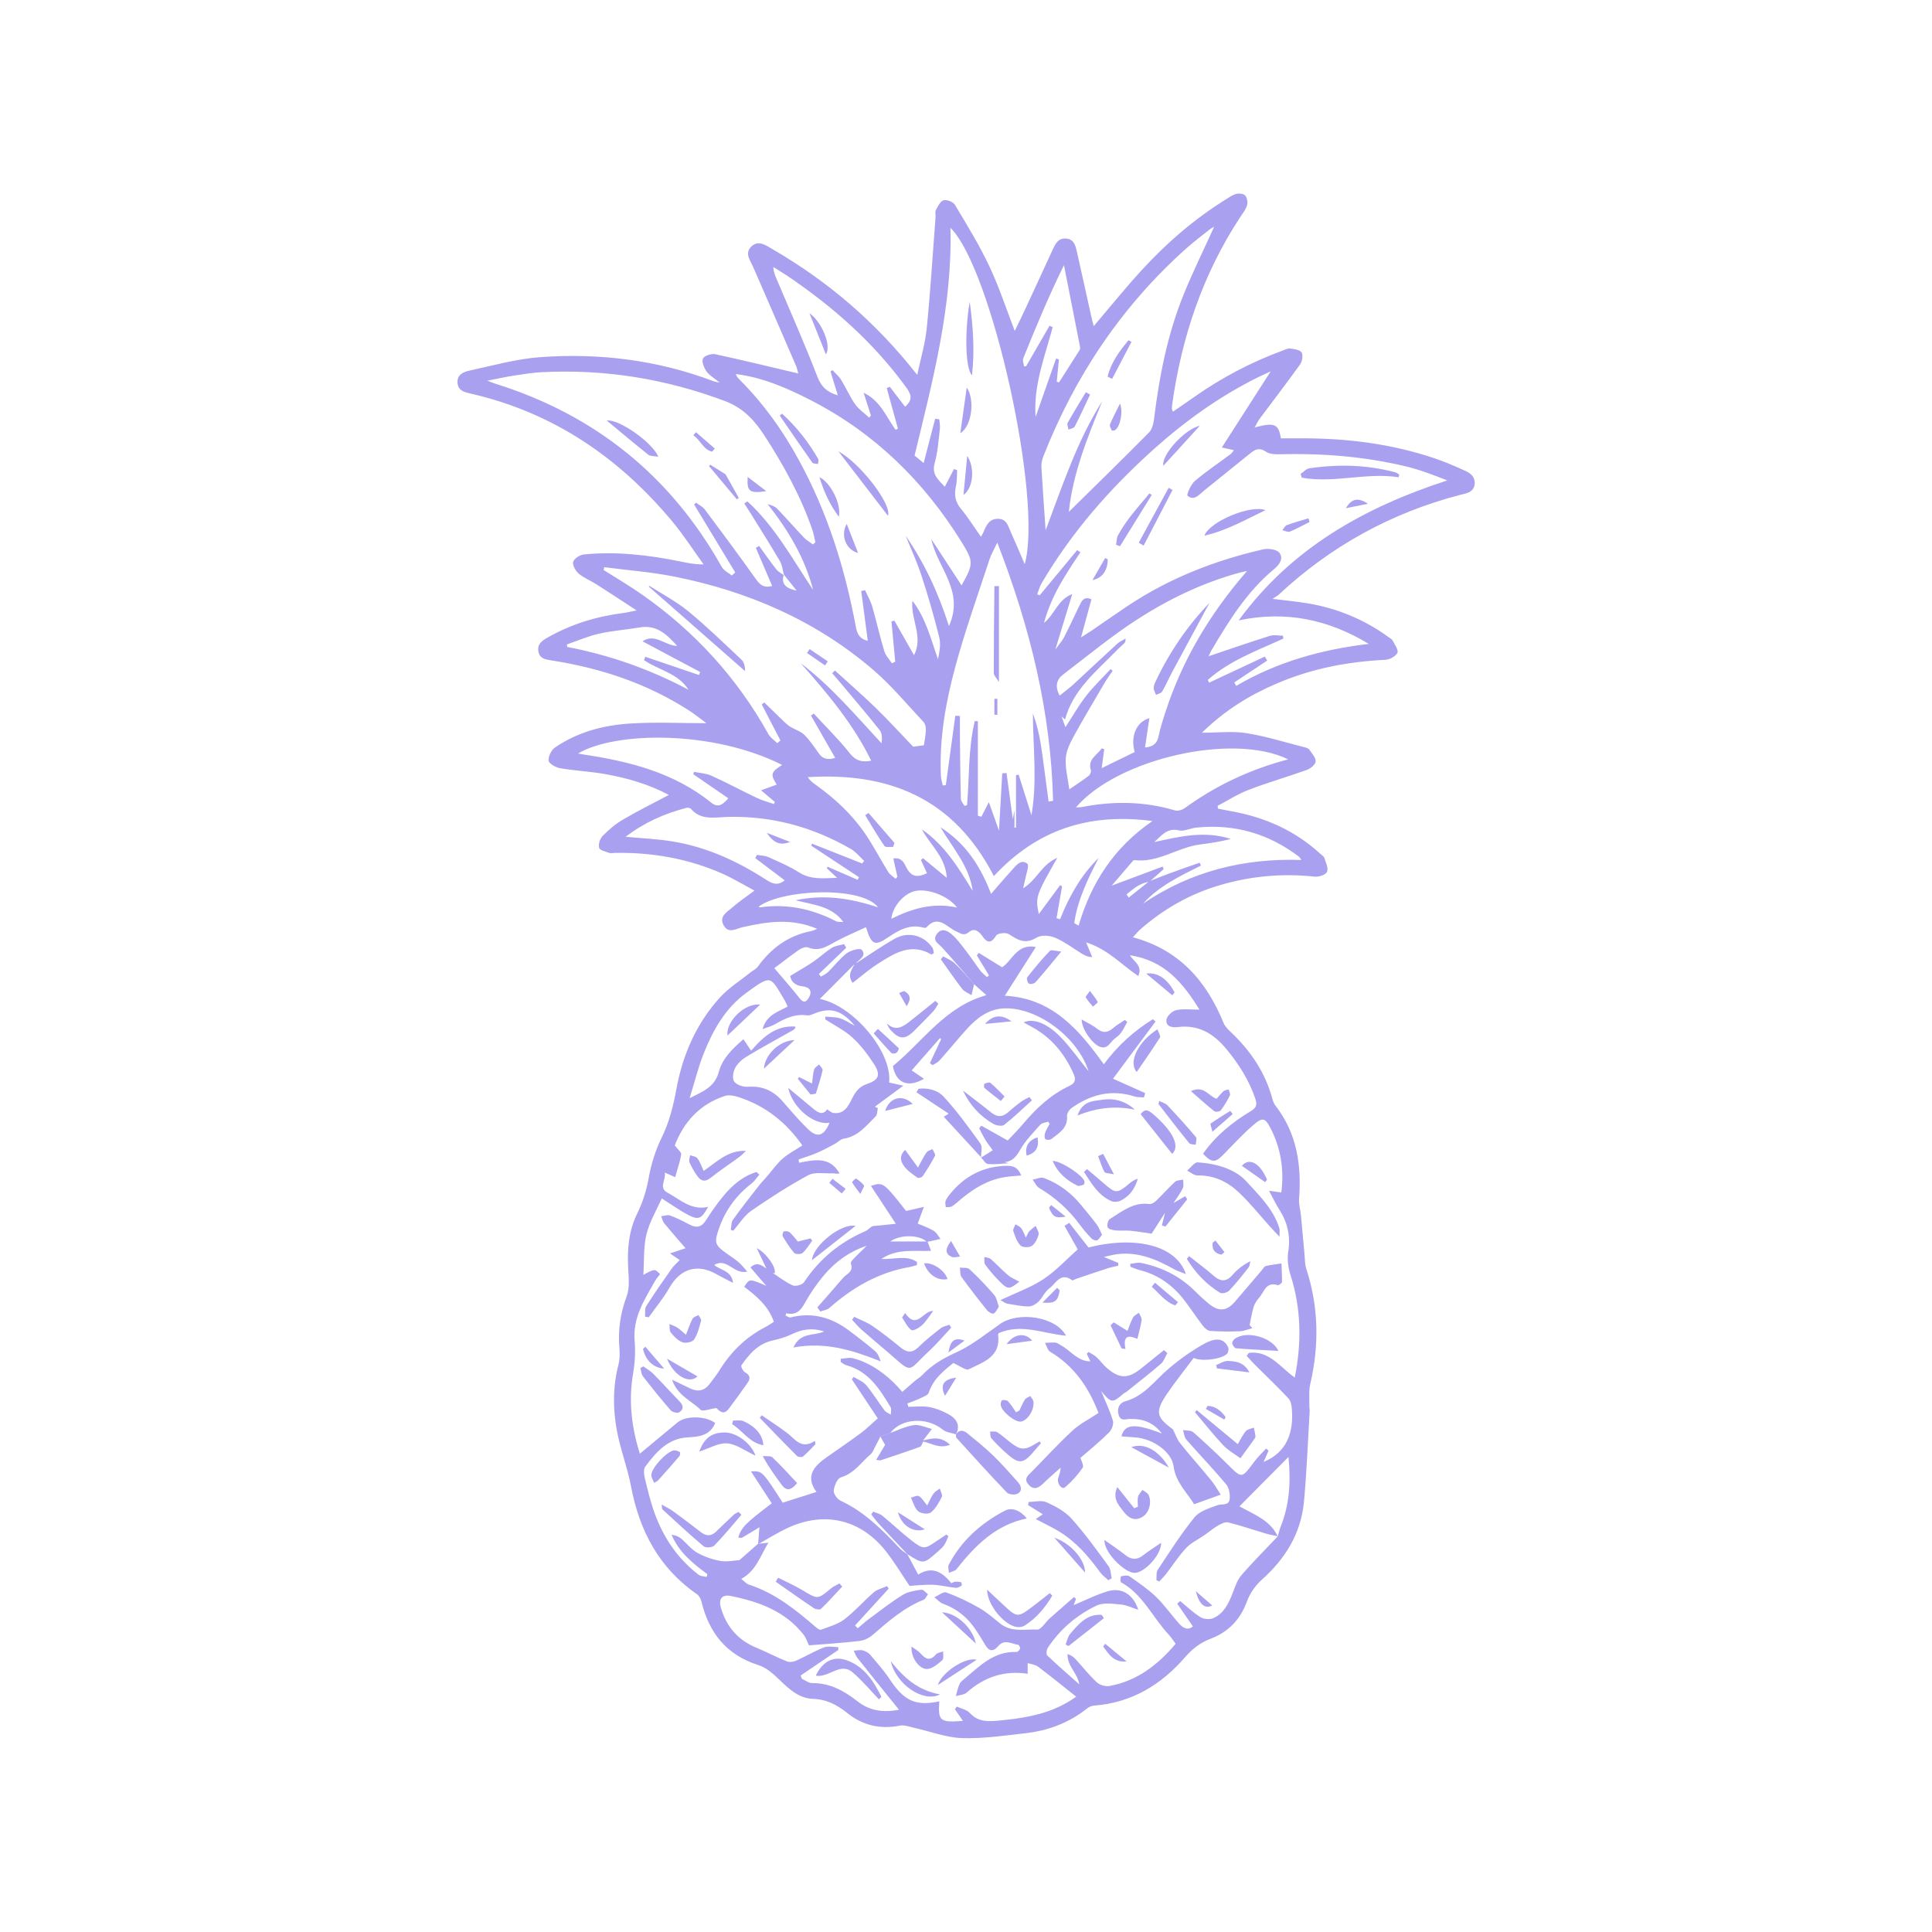 <svg xmlns="http://www.w3.org/2000/svg" xmlns:xlink="http://www.w3.org/1999/xlink" width="400" zoomAndPan="magnify" viewBox="0 0 300 300" height="400" preserveAspectRatio="xMidYMid meet" version="1.0"><path fill="#a9a0f0" d="M 226.887 72.82 C 225.547 72.223 224.188 71.652 222.801 71.18 C 216.098 68.914 209.188 68.051 202.145 68.062 C 201.047 68.062 199.941 68.062 198.895 68.062 C 198.52 65.801 197.922 65.57 194.82 66.371 C 195.113 65.863 195.32 65.398 195.609 65.012 C 197.703 62.211 199.832 59.438 201.863 56.605 C 202.203 56.129 202.375 55.168 202.121 54.742 C 201.863 54.316 200.965 54.195 200.332 54.121 C 199.918 54.074 199.457 54.328 199.031 54.488 C 194.199 56.277 189.688 58.66 185.477 61.617 C 184.383 62.395 183.266 63.148 182.133 63.926 C 182.035 63.672 181.973 63.586 181.973 63.5 C 181.973 63.246 181.988 62.992 182.023 62.746 C 183.496 52.324 186.766 42.555 192.582 33.711 C 192.973 33.113 193.445 32.543 193.641 31.875 C 193.773 31.422 193.664 30.73 193.371 30.379 C 193.129 30.086 192.438 30 192.012 30.098 C 191.438 30.23 190.914 30.609 190.406 30.926 C 185.504 33.965 181.16 37.711 177.277 41.957 C 174.723 44.742 172.34 47.699 169.832 50.645 C 169.711 50.195 169.59 49.754 169.492 49.316 C 168.727 45.863 167.973 42.395 167.184 38.941 C 166.977 38.055 166.73 37.141 165.539 37.043 C 164.383 36.945 163.945 37.75 163.543 38.59 C 162.195 41.484 160.867 44.391 159.531 47.285 C 158.91 48.637 158.254 49.977 157.57 51.387 C 156.223 47.895 155.125 44.512 153.617 41.324 C 152.062 38.039 150.152 34.926 148.277 31.801 C 148.012 31.352 147.023 30.961 146.516 31.105 C 146.016 31.242 145.637 32.043 145.32 32.617 C 145.164 32.895 145.297 33.309 145.273 33.66 C 144.836 39.414 144.48 45.184 143.91 50.922 C 143.68 53.27 142.984 55.582 142.426 58.211 C 135.992 50.012 128.547 43.672 119.945 38.688 C 118.926 38.09 117.742 37.188 116.625 38.32 C 115.59 39.379 116.527 40.473 116.977 41.52 C 119.203 46.617 121.418 51.727 123.621 56.836 C 123.812 57.297 123.898 57.797 123.949 57.992 C 119.594 56.969 115.336 55.922 111.043 55 C 110.457 54.879 109.352 55.242 109.156 55.68 C 108.938 56.18 109.312 57.102 109.703 57.664 C 110.117 58.27 110.848 58.66 111.758 59.414 C 111.137 59.281 110.945 59.258 110.762 59.184 C 102.074 55.898 93.062 54.793 83.863 55.461 C 80.18 55.73 76.531 56.762 72.867 57.555 C 71.957 57.746 70.945 58.188 71.043 59.449 C 71.141 60.68 72.113 60.887 73.086 61.117 C 85.895 64.051 96.152 71.043 104.461 81.055 C 106.188 83.137 107.66 85.434 109.254 87.637 C 107.816 87.648 106.648 87.395 105.469 87.148 C 100.578 86.164 95.652 85.605 90.664 86.094 C 90.043 86.152 89.145 86.738 89 87.246 C 88.863 87.758 89.375 88.66 89.863 89.074 C 90.703 89.777 91.785 90.191 92.723 90.801 C 94.668 92.039 96.578 93.305 98.852 94.789 C 97.832 94.984 97.293 95.129 96.758 95.191 C 92.586 95.727 88.645 96.93 84.984 99.023 C 84.145 99.512 83.414 100.031 83.598 101.129 C 83.781 102.285 84.691 102.395 85.641 102.551 C 93.281 103.742 100.508 106.129 107.039 110.359 C 107.977 110.969 108.84 111.664 109.691 112.297 C 105.699 112.297 101.797 112.102 97.926 112.344 C 93.754 112.598 89.703 113.656 86.188 116.066 C 85.617 116.457 85.105 117.477 85.191 118.121 C 85.266 118.598 86.297 119.168 86.98 119.289 C 89.277 119.68 91.613 119.789 93.914 120.191 C 97.379 120.797 100.762 121.785 103.863 123.438 C 101.441 124.727 99.047 125.906 96.746 127.258 C 95.578 127.938 94.508 128.852 93.559 129.824 C 93.148 130.238 92.879 131.125 93.039 131.66 C 93.148 132.039 94.047 132.234 94.617 132.441 C 94.836 132.523 95.117 132.453 95.371 132.441 C 101.234 132.32 106.895 133.316 112.258 135.699 C 113.887 136.43 115.422 137.367 117.148 138.293 C 115.836 139.289 114.727 140.008 113.766 140.871 C 112.949 141.602 111.578 142.258 112.367 143.68 C 113.121 145.055 114.324 144.191 115.359 143.961 C 119.094 143.133 122.828 142.512 126.891 144.227 C 126.395 144.422 126.234 144.531 126.066 144.555 C 122.477 145.227 119.762 147.195 117.66 150.117 C 117.402 150.469 116.953 150.676 116.602 150.953 C 114.984 152.246 113.184 153.363 111.809 154.871 C 108.133 158.91 106.004 163.777 105.031 169.105 C 104.547 171.758 103.914 174.285 102.707 176.73 C 101.758 178.668 101.102 180.809 100.727 182.926 C 100.371 184.895 99.801 186.695 98.926 188.484 C 97.648 191.086 97.391 193.91 97.539 196.793 C 97.609 198.289 97.816 199.93 97.32 201.258 C 96.332 203.895 95.945 206.523 96.176 209.297 C 96.25 210.137 96.25 211.035 96.043 211.852 C 95.164 215.258 95.152 218.715 95.785 222.121 C 96.32 225.039 97.43 227.859 97.977 230.77 C 99.289 237.691 102.32 243.469 108.23 247.555 C 108.559 247.785 108.816 248.262 108.914 248.664 C 110.094 253.566 112.816 256.996 117.793 258.566 C 119.047 258.965 120.176 260 121.164 260.961 C 122.621 262.371 124.156 263.734 126.223 263.797 C 128.363 263.855 129.992 264.746 131.562 265.996 C 133.961 267.918 136.66 268.551 139.703 267.957 C 140.418 267.809 141.246 268.141 142.012 268.309 C 144.469 268.855 146.902 269.805 149.371 269.891 C 152.645 270 155.941 269.5 159.215 269.137 C 162.754 268.734 166 267.531 168.824 265.27 C 169.117 265.035 169.543 264.867 169.906 264.844 C 175.711 264.402 180.309 261.617 184.02 257.324 C 185.16 256.012 186.391 255.074 187.984 254.465 C 190.734 253.418 192.582 251.508 193.617 248.688 C 194.078 247.422 194.941 246.18 195.953 245.281 C 199.625 241.996 202.035 238.066 202.484 233.129 C 202.91 228.504 203.082 223.859 203.359 219.223 C 203.383 218.871 203.301 218.52 203.312 218.164 C 203.336 217.07 203.215 215.938 203.457 214.906 C 204.855 208.883 204.77 202.949 202.848 197.047 C 202.617 196.355 202.629 195.574 202.57 194.82 C 202.375 192.777 202.203 190.734 202.008 188.691 C 201.926 187.852 201.656 187.012 201.719 186.184 C 202.121 180.977 201.402 176.062 198.129 171.781 C 197.887 171.465 197.691 171.086 197.594 170.711 C 196.5 166.562 194.199 163.168 191.109 160.25 C 190.672 159.836 190.211 159.371 189.992 158.836 C 187.328 152.328 183.117 147.477 175.918 145.543 C 176.367 145.055 176.707 144.617 177.121 144.266 C 180.684 141.164 184.711 138.852 189.25 137.5 C 194.113 136.039 199.078 135.578 204.152 136.125 C 204.785 136.199 205.867 135.836 206.062 135.371 C 206.305 134.812 205.867 133.926 205.648 133.219 C 205.562 132.965 205.234 132.781 205.016 132.574 C 201.086 128.973 196.426 126.906 191.219 125.969 C 190.516 125.848 189.82 125.699 189.129 125.566 C 189.102 125.422 189.09 125.273 189.066 125.129 C 190.672 124.289 192.203 123.293 193.883 122.648 C 196.863 121.504 199.93 120.629 202.934 119.547 C 203.508 119.34 204.273 118.707 204.297 118.23 C 204.32 117.637 203.711 116.992 203.312 116.406 C 203.191 116.223 202.887 116.113 202.656 116.055 C 199.625 115.289 196.621 114.34 193.543 113.84 C 191.414 113.5 189.199 113.777 186.633 113.777 C 190.258 110.238 194.09 107.914 198.273 106.129 C 203.652 103.816 209.285 102.734 215.125 102.453 C 215.793 102.418 216.73 101.918 216.984 101.383 C 217.191 100.957 216.582 100.105 216.254 99.473 C 216.133 99.23 215.805 99.07 215.562 98.891 C 211.84 96.199 207.703 94.484 203.191 93.707 C 201.488 93.414 199.758 93.27 197.605 92.988 C 198.152 92.613 198.383 92.504 198.566 92.332 C 206.621 84.828 215.977 79.656 226.633 76.871 C 227.641 76.602 228.844 76.52 228.992 75.121 C 229.051 73.672 227.883 73.27 226.887 72.82 Z M 184.176 38.602 C 185.379 37.52 186.684 36.543 187.961 35.535 C 188.117 35.414 188.301 35.34 188.531 35.219 C 186.902 38.82 185.199 42.262 183.762 45.812 C 181.281 51.957 180.016 58.418 179.211 64.973 C 179.117 65.727 178.922 66.652 178.422 67.152 C 174.262 71.359 170.027 75.484 165.965 79.488 C 166.562 73.66 168.824 67.98 171.16 62.297 C 167.242 68.465 165.004 75.363 162.363 82.344 C 162.133 78.902 161.891 75.703 161.707 72.492 C 161.684 71.957 161.805 71.371 162.012 70.863 C 166.902 58.406 174.164 47.555 184.176 38.602 Z M 158.887 55.645 C 160.855 50.777 162.863 45.938 165.211 41.168 C 166.039 45.363 166.867 49.562 167.691 53.77 C 167.73 53.953 167.742 54.207 167.645 54.355 C 166.586 56.031 165.516 57.711 164.445 59.379 C 164.324 59.34 164.215 59.305 164.094 59.27 C 164.203 58.113 164.312 56.957 164.422 55.801 C 164.273 55.766 164.129 55.715 163.984 55.68 C 162.926 58.695 161.867 61.727 160.809 64.742 C 160.441 59.828 162.242 55.375 163.461 50.801 C 163.301 50.73 163.145 50.656 162.973 50.582 C 161.758 52.676 160.539 54.781 159.336 56.871 C 159.227 56.871 159.117 56.883 159.008 56.883 C 158.969 56.457 158.75 55.984 158.887 55.645 Z M 164.613 142.73 C 164.434 142.684 164.238 142.633 164.055 142.574 C 164.348 140.93 164.629 139.289 164.918 137.633 C 164.809 137.574 164.711 137.512 164.613 137.453 C 163.543 138.898 162.484 140.348 161.305 141.941 C 160.758 139.312 160.844 139.047 164.176 133.207 C 161.73 134.227 161.004 136.648 158.859 137.938 C 158.969 137.477 159.105 137.016 159.191 136.551 C 159.336 135.711 159.859 134.387 159.52 134.117 C 158.559 133.34 157.805 134.363 157.172 135.055 C 156.051 136.285 154.98 137.551 153.898 138.801 C 152.379 134.887 150.25 131.152 146.027 128.449 C 148.082 131.855 150.539 134.594 151.039 138.34 C 148.848 134.777 146.695 131.211 143.133 128.777 C 144.469 131.234 146.844 133.109 147.012 136.309 C 145.785 135.297 144.555 134.289 143.328 133.266 C 143.219 133.352 143.109 133.449 143 133.535 C 143.301 134.191 143.594 134.836 143.945 135.59 C 142.684 136.176 141.648 136.332 140.82 134.848 C 140.43 134.156 140.141 133.086 138.715 133.305 C 138.945 134.312 139.141 135.227 139.348 136.137 C 139.25 136.246 139.152 136.355 139.07 136.465 C 138.68 136.113 138.18 135.82 137.914 135.383 C 136.707 133.449 135.664 131.406 134.387 129.52 C 132.316 126.469 129.641 123.984 126.637 121.844 C 126.188 121.527 125.762 121.188 125.422 120.676 C 138 119.898 148.094 123.914 154.324 136.039 C 161.039 128.805 169.078 126.199 178.957 127.488 C 172.949 131.602 169.434 137.113 167.484 143.73 C 167.254 143.594 167.023 143.461 166.805 143.34 C 167.328 139.715 168.934 136.453 170.602 133.207 C 167.852 135.918 166.016 139.18 164.613 142.73 Z M 148.617 140.93 C 144.785 140.078 141.562 141.125 138.398 142.672 C 138.617 140.797 140.25 138.875 141.914 138.402 C 143.836 137.867 147.16 138.996 148.617 140.93 Z M 162.828 124.473 C 162.633 123.012 162.438 121.539 162.242 120.082 C 162.023 118.477 161.828 116.855 161.562 115.262 C 161.305 113.754 160.941 112.27 160.383 110.797 C 160.406 116.066 161.086 121.297 160.164 126.59 C 159.504 124.496 158.836 122.391 158.18 120.301 C 158.047 120.324 157.914 120.348 157.766 120.371 C 157.766 123.086 157.766 125.809 157.766 128.523 C 157.68 128.523 157.609 128.523 157.523 128.523 C 157.523 127.695 157.523 126.879 157.523 125.809 C 157.426 126.332 157.379 126.613 157.266 127.211 C 156.914 124.617 156.609 122.332 156.293 120.031 C 156.074 120.043 155.844 120.07 155.625 120.082 C 155.469 122.965 155.297 125.836 155.125 128.984 C 154.531 127.305 154.02 125.871 153.547 124.559 C 153.18 125.262 152.777 126.043 152.391 126.82 C 152.207 126.77 152.023 126.723 151.844 126.676 C 151.844 121.785 151.844 116.883 151.844 111.992 C 151.684 111.98 151.527 111.98 151.367 111.965 C 150.32 116.238 150.539 120.664 150.164 125.02 C 150.031 125.055 149.895 125.094 149.762 125.141 C 149.566 124.777 149.215 124.41 149.203 124.035 C 149.117 120.859 149.094 117.672 149.055 114.496 C 149.043 113.391 149.055 112.281 149.055 111.176 C 148.812 111.164 148.582 111.152 148.34 111.141 C 147.852 114.727 147.367 118.328 146.867 121.918 C 146.707 121.93 146.551 121.953 146.391 121.965 C 146.293 121.457 146.125 120.957 146.102 120.445 C 145.844 114.656 146.855 109.012 148.352 103.488 C 149.871 97.879 151.844 92.383 153.656 86.848 C 153.898 86.094 154.324 85.387 154.859 84.254 C 159.992 97.492 163.191 110.617 163.52 124.352 C 163.289 124.375 163.059 124.422 162.828 124.473 Z M 147.586 35.375 C 153.984 41.641 161.965 77.551 159.117 87.602 C 158.34 85.801 157.668 84.195 156.953 82.613 C 156.551 81.727 156.355 80.594 155.016 80.559 C 153.605 80.531 153.156 81.566 152.719 82.613 C 152.621 82.844 152.488 83.051 152.328 83.355 C 151.234 81.809 150.32 80.34 149.227 79.023 C 148.312 77.93 148.145 76.836 148.438 75.496 C 148.617 74.695 148.582 73.828 148.629 73.004 C 148.461 72.941 148.301 72.895 148.133 72.832 C 147.68 73.707 147.23 74.57 146.707 75.582 C 145.699 74.5 144.629 73.684 145.141 71.883 C 145.625 70.191 145.723 68.391 145.941 66.641 C 146.004 66.141 145.895 65.629 145.855 65.121 C 145.637 65.082 145.43 65.059 145.211 65.023 C 144.629 67.262 144.043 69.5 143.426 71.906 C 142.926 71.496 142.488 71.141 142.012 70.738 C 144.824 59.121 147.902 47.555 147.586 35.375 Z M 120.641 43.441 C 120.383 42.848 120.117 42.262 120.078 41.461 C 120.809 41.922 121.562 42.359 122.281 42.848 C 129.301 47.59 135.578 53.125 140.602 60 C 141.32 60.984 141.965 61.957 140.539 63.16 C 139.715 62.09 138.945 61.07 138.168 60.059 C 138.012 60.121 137.852 60.191 137.695 60.254 C 138.277 62.359 138.863 64.465 139.434 66.566 C 139.312 66.629 139.18 66.688 139.059 66.738 C 137.598 64.695 136.684 62.188 134.105 60.996 C 134.484 62.176 134.859 63.355 135.238 64.523 C 135.152 64.633 135.066 64.742 134.969 64.852 C 134.227 64.16 133.352 63.574 132.781 62.762 C 131.941 61.566 131.355 60.191 130.59 58.953 C 130.25 58.406 129.715 57.969 129.266 57.48 C 129.168 57.555 129.059 57.613 128.961 57.688 C 129.324 58.867 129.691 60.047 130.102 61.387 C 128.426 60.898 127.547 60.07 126.941 58.539 C 124.98 53.465 122.77 48.465 120.641 43.441 Z M 126.004 62.199 C 135.855 67.285 143.484 74.766 149.301 84.145 C 151.195 87.211 151.184 87.551 149.312 90.898 C 147.742 88.5 146.172 86.105 144.617 83.719 C 145.527 88.148 149.824 91.723 147.352 97.223 C 145.711 92.039 143.547 87.441 140.637 83.195 C 141.477 85.289 142.426 87.344 143.121 89.484 C 144.141 92.613 145.055 95.773 145.844 98.961 C 146.113 100.031 145.883 101.238 145.648 102.379 C 144.543 99.207 143.766 95.996 141.684 93.293 C 141.344 96.117 143.438 98.828 141.926 101.734 C 140.906 99.938 139.895 98.16 138.887 96.383 C 138.742 96.422 138.582 96.445 138.426 96.48 C 138.617 98.574 138.812 100.664 139.008 102.746 C 138.836 102.832 138.668 102.914 138.496 103 C 138.082 102.367 137.512 101.785 137.305 101.078 C 136.613 98.805 136.102 96.48 135.445 94.195 C 135.188 93.305 134.703 92.492 134.324 91.641 C 134.129 91.688 133.922 91.738 133.73 91.773 C 134.059 94.316 134.398 96.859 134.75 99.512 C 133.496 99.219 133.109 98.453 132.902 97.367 C 131.211 88.258 128.473 79.488 123.984 71.324 C 121.562 66.895 118.668 62.82 115.105 59.219 C 114.887 59 114.68 58.781 114.484 58.551 C 114.398 58.441 114.363 58.285 114.254 58.078 C 118.535 58.625 122.316 60.301 126.004 62.199 Z M 76.969 59.598 C 76.688 59.512 76.406 59.391 75.664 59.109 C 77.395 58.781 78.684 58.488 79.973 58.297 C 81.324 58.09 82.684 57.871 84.047 57.797 C 93.852 57.285 103.316 58.805 112.539 62.262 C 115.395 63.332 117.16 65.254 118.68 67.602 C 121.66 72.199 124.312 76.98 126.113 82.188 C 126.344 82.844 126.453 83.523 126.613 84.195 C 126.492 84.305 126.355 84.426 126.234 84.535 C 125.75 84.172 125.199 83.879 124.801 83.441 C 123.414 81.98 122.098 80.461 120.699 79.012 C 120.348 78.637 119.801 78.441 119.203 78.281 C 122.391 82.32 124.98 86.629 126.258 91.602 C 123.07 86.836 120.336 81.762 116.055 77.855 C 115.895 77.965 115.723 78.074 115.566 78.184 C 115.848 78.621 116.137 79.047 116.418 79.488 C 117.988 82.027 119.582 84.547 121.102 87.125 C 121.465 87.746 121.527 88.523 121.723 89.242 C 122.379 90.07 123.047 90.887 123.703 91.711 C 122.281 91.422 121.234 90.848 121.684 89.293 C 121.297 89 120.82 88.77 120.531 88.391 C 119.605 87.211 118.754 85.984 117.879 84.777 C 117.707 84.875 117.539 84.973 117.367 85.07 C 118.195 87.004 119.02 88.949 119.898 90.98 C 118.375 91.422 117.816 90.543 117.148 89.609 C 114.629 86.066 112.039 82.578 109.434 79.098 C 109.105 78.66 108.535 78.402 108.086 78.062 C 107.988 78.148 107.879 78.234 107.781 78.332 C 109.91 81.848 112.039 85.375 114.168 88.891 C 113.984 89.047 113.816 89.207 113.633 89.363 C 113.109 88.938 112.414 88.609 112.098 88.074 C 104.156 73.902 92.43 64.449 76.969 59.598 Z M 108.523 104.812 C 105.75 103.863 102.965 102.93 100.191 101.98 C 100.129 102.148 100.07 102.32 99.996 102.504 C 102.27 104.059 105.301 104.535 106.906 107.102 C 100.945 103.926 94.68 101.723 88.074 100.457 C 88.062 100.324 88.039 100.203 88.023 100.07 C 89.691 99.496 91.336 98.77 93.039 98.391 C 95.105 97.93 97.234 97.781 99.328 97.43 C 101.906 96.98 103.488 98.438 105.152 100.301 C 103.242 100.25 101.723 98.27 99.766 99.582 C 102.844 101.227 105.785 102.781 108.73 104.352 C 108.668 104.496 108.598 104.656 108.523 104.812 Z M 99.691 92.32 C 97.758 90.969 95.727 89.777 93.73 88.512 C 93.766 88.367 93.793 88.223 93.828 88.074 C 97.465 88.551 101.125 88.816 104.715 89.535 C 116.188 91.82 126.672 96.359 135.602 104.023 C 138.438 106.457 140.844 109.375 143.41 112.113 C 143.68 112.391 143.789 112.941 143.766 113.352 C 143.738 114.156 143.57 114.961 143.461 115.727 C 142.863 115.812 142.27 115.883 141.793 115.945 C 139.812 113.875 137.902 111.785 135.883 109.824 C 133.863 107.867 131.734 106.02 129.652 104.121 C 129.508 104.254 129.363 104.398 129.215 104.535 C 129.543 104.91 129.871 105.277 130.199 105.664 C 132.34 108.219 134.52 110.762 136.598 113.379 C 136.988 113.863 136.988 114.645 136.891 115.422 C 132.84 111.066 129.07 106.566 124.348 103 C 128.473 107.648 132.465 112.379 135.285 118.121 C 133.812 118.391 132.863 118.133 131.93 116.941 C 130.227 114.777 128.23 112.844 126.355 110.797 C 126.211 110.91 126.066 111.004 125.93 111.113 C 127.16 113.27 128.387 115.41 129.691 117.695 C 128.496 118.023 127.754 117.855 127.148 116.992 C 126.441 115.992 125.762 114.973 124.91 114.121 C 124.363 113.574 123.523 113.328 122.828 112.914 C 122.488 112.723 122.172 112.465 121.891 112.199 C 120.809 111.164 119.75 110.117 118.68 109.082 C 118.547 109.18 118.414 109.277 118.277 109.375 C 119.254 111.25 120.215 113.109 121.188 114.984 C 121.016 115.117 120.859 115.25 120.688 115.398 C 120.227 114.934 119.629 114.547 119.324 114 C 114.449 105.25 107.879 98.051 99.691 92.32 Z M 90.543 117.148 C 90.301 117.113 90.059 117.062 89.754 117.004 C 95.543 113.559 110.727 113.367 121.453 118.777 C 119.691 119.887 119.594 120.262 120.613 121.832 C 119.91 122.086 119.203 122.344 118.184 122.719 C 119.059 123.461 119.691 123.984 120.312 124.52 C 120.262 124.629 120.215 124.738 120.164 124.848 C 119.301 124.547 118.402 124.312 117.574 123.926 C 115.203 122.793 112.879 121.539 110.48 120.457 C 109.668 120.082 108.691 120.043 107.781 119.848 C 107.73 119.973 107.684 120.094 107.648 120.215 C 109.434 121.441 111.223 122.672 113.098 123.961 C 112.293 124.875 111.527 125.52 110.469 124.656 C 104.656 119.957 97.719 118.219 90.543 117.148 Z M 104.324 130.641 C 102.039 130.273 99.703 130.176 97.148 129.934 C 100.082 127.695 103.219 126.32 106.59 125.445 C 106.809 125.383 107.16 125.445 107.293 125.602 C 108.84 127.402 110.895 126.918 112.828 126.855 C 119.75 126.648 126.188 128.379 132.148 131.844 C 132.926 132.293 133.508 133.059 134.191 133.68 C 134.082 133.816 133.973 133.949 133.875 134.082 C 131.285 133.059 128.68 132.027 126.09 131.004 C 126.039 131.102 126.004 131.199 125.957 131.309 C 128.438 132.938 130.906 134.57 133.387 136.211 C 133.316 136.344 133.242 136.48 133.168 136.613 C 131.613 135.945 130.066 135.262 128.512 134.594 C 128.461 134.668 128.426 134.738 128.375 134.812 C 128.824 135.238 129.289 135.664 129.98 136.309 C 127.781 136.383 125.906 136.625 124.082 135.469 C 122.598 134.52 120.941 133.828 119.336 133.098 C 118.789 132.855 118.145 132.855 117.539 132.746 C 117.453 132.914 117.355 133.074 117.27 133.242 C 118.789 134.387 120.312 135.531 121.855 136.699 C 120.773 137.574 119.91 137.223 118.996 136.625 C 114.484 133.707 109.668 131.492 104.324 130.641 Z M 118.047 140.895 C 117.977 140.906 117.891 140.82 117.805 140.785 C 121.395 138.074 133.824 137.523 136.344 140.895 C 132.062 139.473 127.973 138.852 123.535 139.789 C 126.395 140.531 129.129 140.676 130.953 143.168 C 130.566 143.133 130.117 143.207 129.789 143.035 C 126.09 141.125 122.207 140.297 118.047 140.895 Z M 109.289 163.535 C 110.727 159.922 112.66 156.516 115.859 154.191 C 119.871 151.27 119.555 151.527 121.867 155.371 C 122.027 155.625 122.125 155.918 122.305 156.297 C 120.773 157.148 119.047 157.559 118.414 159.797 C 119.289 159.469 119.859 159.324 120.348 159.043 C 121.906 158.121 123.484 157.391 125.359 157.668 C 125.641 157.707 125.957 157.586 126.223 157.477 C 128.875 156.332 130.637 156.781 132.742 159.289 C 131.855 158.824 131.176 158.352 130.434 158.121 C 129.715 157.902 128.922 157.938 128.168 157.863 C 128.156 158.012 128.156 158.145 128.145 158.289 C 129.555 159.215 131.125 159.969 132.355 161.102 C 133.645 162.281 134.727 163.715 135.688 165.188 C 136.77 166.844 136.516 167.68 134.664 168.301 C 133.387 168.738 132.84 169.531 132.293 170.613 C 131.711 171.77 131.078 173.059 129.398 172.816 C 129.082 172.766 128.812 172.488 128.438 172.254 C 127.781 173.254 127 172.754 126.246 172.133 C 125.02 171.125 123.801 170.102 122.391 168.922 C 123.07 172.062 126.418 174.75 128.812 174.348 C 127.914 176.453 126.902 176.758 125.359 175.234 C 123.996 173.887 122.742 172.414 121.48 170.965 C 120.055 169.348 118.34 168.582 116.125 168.754 C 115.422 168.801 114.398 168.473 114.008 167.949 C 113.68 167.512 113.828 166.441 114.145 165.844 C 114.52 165.129 115.227 164.496 115.93 164.07 C 118.305 162.633 120.75 161.32 123.168 159.945 C 123.328 159.848 123.473 159.715 123.523 159.41 C 120.652 159.203 118.668 160.785 116.637 163.156 C 116.246 162.574 115.895 162.051 115.445 161.367 C 113.719 162.852 112.172 164.371 111.613 166.453 C 111.016 168.703 109.312 169.434 107.086 170.516 C 107.891 167.926 108.438 165.664 109.289 163.535 Z M 198.871 237.035 C 198.676 237.531 198.555 238.066 198.41 238.578 C 197.254 236.07 194.785 235.195 192.461 233.906 C 194.941 231.402 197.363 228.969 200.074 226.23 C 200.477 230.293 200.184 233.723 198.871 237.035 Z M 186.258 156.781 C 184.918 156.781 183.727 156.613 182.633 156.855 C 182.023 156.988 181.184 157.781 181.121 158.352 C 181 159.398 182 159.594 182.852 159.484 C 186.121 159.07 188.469 160.504 190.477 162.949 C 192.398 165.285 193.98 167.777 194.941 170.66 C 195.246 171.586 195.074 172.023 194.188 172.559 C 191.316 174.285 188.738 176.391 186.805 179.152 C 188.168 180.578 188.703 180.578 189.965 179.285 C 191.523 177.707 193.031 176.039 194.723 174.602 C 196.098 173.434 196.477 173.605 197.312 175.234 C 198.906 178.352 199.418 181.66 198.957 185.164 C 198.434 185.09 197.957 185.027 197.059 184.906 C 197.68 186.062 198.117 187 198.664 187.852 C 199.941 189.859 200.418 191.961 200.039 194.359 C 199.855 195.504 200.016 196.805 200.367 197.91 C 202.059 203.168 202.145 208.469 201.047 213.906 C 198.797 212.328 197.094 209.664 193.922 210.074 C 193.812 210.223 193.688 210.379 193.578 210.527 C 194.055 211.051 194.516 211.586 195.027 212.082 C 196.707 213.762 198.434 215.391 200.062 217.133 C 200.43 217.52 200.551 218.215 200.598 218.785 C 200.902 222.531 199.758 225.551 196.207 227.008 C 196.402 226.559 196.695 225.902 196.984 225.246 C 196.852 225.137 196.73 225.039 196.598 224.93 C 195.965 225.621 195.281 226.281 194.723 227.023 C 192.801 229.613 192.852 229.602 190.625 227.387 C 188.895 225.672 187.121 224.004 185.297 222.398 C 184.941 222.082 184.238 222.156 183.691 222.059 C 183.859 222.57 183.895 223.191 184.227 223.555 C 186.258 225.879 188.41 228.105 190.391 230.477 C 190.855 231.023 191.023 232.02 190.941 232.777 C 190.816 233.871 189.711 233.469 189.004 233.738 C 187.766 234.199 186.27 234.648 185.488 235.598 C 183.398 238.176 181.609 240.988 179.773 243.762 C 179.504 244.16 179.625 244.82 179.566 245.367 C 179.711 245.426 179.871 245.488 180.016 245.562 C 180.355 245.184 180.723 244.844 181.039 244.441 C 182.098 243.078 183.02 241.605 184.199 240.355 C 184.969 239.539 186.074 239.039 187.012 238.383 C 187.727 237.887 188.41 237.301 189.164 236.863 C 189.637 236.594 190.281 236.277 190.746 236.402 C 192.703 236.898 194.613 237.555 196.547 238.129 C 197.156 238.312 197.789 238.406 198.422 238.555 C 196.535 240.562 194.578 242.496 192.777 244.586 C 192.109 245.355 191.766 246.438 191.391 247.41 C 190.77 249.004 190.039 250.547 188.398 251.266 C 187.852 251.508 186.914 251.426 186.402 251.109 C 185.27 250.402 184.297 249.465 183.266 248.613 C 183.105 248.746 182.961 248.883 182.801 249.016 C 183.594 250.172 184.395 251.328 185.234 252.555 C 184.383 253.25 183.664 252.75 183.094 252.117 C 181.875 250.766 180.832 249.234 179.527 247.969 C 178.277 246.766 176.805 245.77 175.367 244.758 C 175.078 244.551 174.492 244.672 174.078 244.77 C 173.992 244.781 173.934 245.609 174.055 245.684 C 177.461 247.555 178.969 251.156 181.488 253.832 C 181.863 254.234 182.156 254.723 182.559 255.242 C 179.797 258.516 176.562 261.023 172.266 261.801 C 171.66 261.91 170.758 261.645 170.297 261.219 C 169.117 260.121 168.105 258.82 167.012 257.629 C 166.695 257.289 166.305 257.02 165.77 256.836 C 165.688 258.711 167.305 259.746 167.594 261.547 C 165.93 260.062 164.227 258.59 162.609 257.055 C 162.426 256.887 162.5 256.191 162.691 255.891 C 164.602 252.992 167.195 250.781 170.285 249.309 C 171.344 248.809 172.801 249.039 174.066 249.148 C 174.941 249.223 175.781 249.66 176.742 249.965 C 176.039 247.652 174.227 246.461 172.086 247.07 C 170.234 247.605 168.484 248.516 166.707 249.246 C 166.793 249.039 166.938 248.664 167.086 248.285 C 166.988 248.188 166.879 248.078 166.781 247.98 C 165.527 249.09 164.262 250.184 163.008 251.289 C 162.34 251.887 161.672 253.066 161.051 253.043 C 159.129 252.957 157.023 253.504 155.285 252.082 C 154.227 251.219 153.168 250.305 151.988 249.637 C 150.383 248.723 148.68 247.91 146.941 247.277 C 146.477 247.105 145.723 247.75 145.09 248.02 C 145.539 248.371 145.941 248.859 146.453 249.039 C 148.594 249.805 150.234 251.168 151.488 253.031 C 152 253.785 152.488 254.562 152.938 255.352 C 153.547 256.398 154.176 256.582 155.027 255.586 C 155.965 254.488 157.086 255.242 158.117 255.414 C 158.254 255.438 158.449 255.852 158.387 256.012 C 158.312 256.23 158.023 256.535 157.828 256.52 C 154.301 256.375 152.098 258.746 149.688 260.742 C 149.422 260.961 149.105 261.219 148.984 261.52 C 148.727 262.105 148.594 262.75 148.422 263.371 C 148.996 263.199 149.727 263.176 150.125 262.809 C 152.852 260.379 156.004 259.355 159.578 259.902 C 159.578 259.234 159.578 258.746 159.578 258.25 C 160.102 258.418 160.734 258.457 161.148 258.773 C 163.117 260.242 165.016 261.801 167.109 263.457 C 164.055 265.645 160.895 266.422 157.621 266.887 C 156.816 266.996 156.016 267.082 155.199 267.164 C 153.52 267.324 151.902 267.445 150.59 265.984 C 150.125 265.473 149.25 265.316 148.57 265 C 148.473 265.133 148.375 265.27 148.277 265.402 C 148.691 265.996 149.094 266.594 149.52 267.215 C 145.965 267.508 145.637 267.238 145.855 264.184 C 142.16 264.965 140.395 264.125 138.133 260.73 C 137.246 259.391 136.16 258.176 135.117 256.945 C 134.836 256.617 134.375 256.375 133.949 256.266 C 133.523 256.168 133.035 256.289 132.574 256.316 C 132.754 256.691 132.879 257.117 133.133 257.434 C 135.211 260.062 137.328 262.676 139.594 265.488 C 136.941 265.996 134.922 265.559 133.156 264.184 C 131.078 262.555 128.875 261.328 126.125 261.352 C 125.59 261.363 125.043 260.914 124.508 260.684 C 124.445 260.512 124.387 260.34 124.324 260.172 C 126.273 258.844 128.23 257.531 130.176 256.203 C 130.176 256.059 130.164 255.914 130.164 255.766 C 129.422 255.766 128.605 255.559 127.961 255.805 C 126.465 256.387 125.066 257.227 123.594 257.883 C 123.184 258.066 122.562 258.141 122.16 257.969 C 120.566 257.324 119.047 256.52 117.465 255.863 C 114.582 254.684 112.77 252.555 111.93 249.613 C 111.551 248.262 112.137 247.555 113.473 247.824 C 117.816 248.699 121.891 250.16 124.762 253.809 C 125.188 254.344 125.395 255.051 125.613 255.488 C 128.156 255.281 130.82 255.121 133.461 254.805 C 134.203 254.723 135.008 254.309 135.578 253.809 C 138 251.715 140.395 249.613 143.426 248.406 C 143.715 248.285 143.875 247.848 144.094 247.555 C 143.754 247.301 143.375 246.801 143.07 246.852 C 142.086 246.996 141.016 247.141 140.199 247.641 C 138.398 248.746 136.723 250.074 135.02 251.328 C 134.387 251.789 133.801 252.324 133.191 252.836 C 133.047 252.688 132.902 252.555 132.766 252.41 C 134.508 250.5 136.258 248.59 138 246.68 C 137.914 246.547 137.828 246.426 137.742 246.289 C 137.051 246.605 136.246 246.777 135.688 247.25 C 134.117 248.602 132.742 250.207 131.102 251.461 C 130.066 252.238 128.703 252.605 127.465 253.066 C 127.258 253.141 126.855 252.812 126.602 252.594 C 123.484 249.902 120.285 247.348 116.285 246.059 C 115.871 245.926 115.543 245.512 115.105 245.172 C 117.402 243.906 118.012 241.703 119.312 239.551 C 118.535 239.637 118.121 239.672 117.707 239.723 C 117.707 239.723 117.707 239.723 117.695 239.723 L 117.707 239.723 C 116.758 240.551 115.836 241.363 114.824 242.254 C 114.035 242.301 112.926 242.555 111.895 242.387 C 110.641 242.168 109.375 241.73 108.27 241.109 C 107.32 240.574 106.625 239.625 105.762 238.906 C 105.371 238.578 104.875 238.383 104.277 238.312 C 105.422 241.023 107.574 242.773 109.836 244.43 C 109.801 244.574 109.766 244.723 109.727 244.867 C 109.312 244.758 108.816 244.77 108.5 244.539 C 105.262 242.07 103.062 238.82 101.676 235.039 C 101.016 233.238 100.566 231.352 100.117 229.492 C 99.984 228.93 99.91 228.117 100.203 227.727 C 101.883 225.488 103.707 223.336 106.832 223.191 C 108.609 223.105 110.273 222.887 111.055 220.965 C 109.543 219.832 106.504 219.797 105.203 220.879 C 103.27 222.473 101.348 224.078 99.352 225.73 C 98.098 221.73 97.562 217.594 98.305 213.289 C 98.586 211.633 98.695 209.895 98.547 208.227 C 98.219 204.613 100.07 201.828 101.699 198.934 C 101.918 198.543 102.234 198.203 102.488 197.852 C 101.676 197 101.676 197 99.898 197.961 C 100.043 195.711 99.91 193.605 100.383 191.66 C 100.871 189.688 101.977 187.863 102.758 186.086 C 104.203 187 105.492 187.938 106.895 188.664 C 108.488 189.492 108.938 189.262 109.957 187.402 C 107.332 187.996 105.617 186.258 103.668 185.211 C 102.211 184.434 103.438 183.254 103.23 182.074 C 103.914 182.375 104.375 182.582 104.836 182.789 C 105.191 181.551 105.59 180.418 105.773 179.25 C 105.824 178.922 105.25 178.484 104.777 177.863 C 106.102 174.383 108.547 171.5 112.523 170.188 C 113.207 169.957 114.117 170.164 114.836 170.406 C 118.863 171.746 122.051 174.25 124.594 177.863 C 123.582 178.52 122.465 179.094 121.539 179.895 C 120.59 180.734 119.848 181.816 119.008 182.777 C 118.582 183.266 118.121 183.738 117.73 184.25 C 116.406 185.953 115.055 187.656 113.801 189.422 C 113.523 189.809 113.582 190.453 113.484 190.977 C 113.609 191.016 113.742 191.062 113.863 191.098 C 114.777 190.066 115.531 188.789 116.637 188.02 C 119.496 186.039 122.453 184.141 125.504 182.484 C 126.504 181.949 127.961 182.242 129.203 182.195 C 129.566 182.184 129.945 182.316 130.359 182.207 C 128.887 179.555 126.477 180.078 124.082 180.551 C 124.059 180.383 124.031 180.211 124.008 180.039 C 124.945 179.711 125.906 179.422 126.82 179.031 C 127.77 178.629 128.68 178.133 129.594 177.645 C 130.078 177.391 130.504 176.891 131.004 176.816 C 133.254 176.465 134.543 174.773 135.992 173.324 C 136.246 173.07 136.211 172.5 136.309 172.074 C 136.16 172 136.004 171.914 135.855 171.844 C 137.207 170.844 138.57 169.848 140.273 168.582 C 139.25 168.352 138.656 168.215 138.059 168.094 C 138.582 163.41 132.598 156.199 127.305 155.113 C 129.094 153.316 130.895 151.504 132.707 149.691 C 132.281 150.555 131.527 151.367 132.391 152.621 C 133.777 151.562 135.02 150.469 136.406 149.594 C 138.91 148 141.477 146.367 144.605 148.195 C 144.652 148.219 144.773 148.121 145.004 148.023 C 144.934 147.742 144.945 147.367 144.773 147.137 C 143.398 145.199 141.016 144.582 138.898 145.785 C 136.844 146.953 134.895 148.316 132.902 149.605 C 133.414 148.949 134.652 148.414 133.789 147.465 C 133.523 147.172 132.074 147.574 131.465 148.035 C 130.395 148.852 129.566 149.98 128.594 150.93 C 128.277 151.234 127.852 151.418 127.465 151.648 C 127.367 151.516 127.258 151.367 127.16 151.234 C 128.57 149.883 129.98 148.523 131.395 147.172 C 131.285 146.977 131.176 146.793 131.078 146.602 C 130.434 146.781 129.703 146.844 129.156 147.195 C 128.168 147.805 127.316 148.633 126.355 149.289 C 125.273 150.031 124.117 150.676 122.707 151.539 C 122.793 152.23 123.266 153.012 124.629 153.156 C 125.652 153.266 126.234 153.852 125.578 154.945 C 125.188 155.602 124.789 155.785 124.191 155.043 C 122.977 153.508 121.672 152.023 120.238 150.336 C 121.43 149.445 122.719 148.426 124.07 147.488 C 124.457 147.219 125.117 146.965 125.48 147.121 C 127.344 147.879 128.668 146.758 130.141 146.004 C 131.551 145.285 133 144.652 134.469 143.973 C 135.32 146.746 135.844 146.953 137.914 145.543 C 139.594 144.41 141.27 143.449 143.41 144.047 C 143.547 144.082 143.777 144.094 143.852 144.008 C 145.637 141.977 146.988 143.922 148.398 144.582 C 149.164 144.934 149.641 145.406 150.504 144.703 C 151.309 144.047 152.023 144.629 152.535 145.359 C 153.301 146.477 153.922 146.504 154.676 145.285 C 154.871 144.969 155.637 144.859 156.125 144.898 C 156.539 144.922 156.965 145.238 157.34 145.48 C 158.531 146.246 159.602 146.43 160.965 145.59 C 161.672 145.152 162.984 145.25 163.824 145.602 C 165.297 146.223 166.609 147.234 167.984 148.082 C 168.434 148.352 168.898 148.605 169.602 148.621 C 169.324 147.961 169.055 147.293 168.652 146.332 C 171.977 147.379 174.117 149.762 176.742 151.562 C 177.473 149.922 176.086 149.375 175.453 148.34 C 180.855 149.129 183.727 152.684 186.258 156.781 Z M 175.27 139.375 C 175.16 139.203 175.039 139.035 174.93 138.875 C 175.941 138.047 176.926 137.184 178.324 136.941 C 177.305 137.758 176.281 138.57 175.27 139.375 Z M 201.719 133.035 C 201.828 133.121 201.875 133.254 202.07 133.535 C 193.094 133.242 184.906 135.297 177.496 140.312 C 179.969 137.574 183.25 136.027 186.477 134.41 C 186.414 134.266 186.34 134.105 186.281 133.961 C 184.688 134.52 183.094 135.066 181.512 135.652 C 180.551 136.004 179.613 136.395 178.652 136.77 C 179.336 136.176 180.016 135.566 180.684 134.969 C 180.637 134.836 180.586 134.703 180.539 134.559 C 178.059 135.48 175.574 136.418 172.621 137.523 C 173.883 136.039 174.883 134.887 175.879 133.719 C 175.941 133.645 176.051 133.559 176.137 133.559 C 179.844 134.023 182.863 131.562 186.367 131.125 C 187.961 130.93 189.555 130.676 191.121 130.273 C 187.121 128.961 183.18 129.875 179.227 130.762 C 180.344 129.777 181.207 128.5 183.07 128.938 C 183.883 129.133 184.844 128.598 185.746 128.512 C 191.668 127.902 196.984 129.434 201.719 133.035 Z M 200.027 117.914 C 194.055 119.484 188.785 121.992 183.969 125.48 C 183.566 125.773 182.887 125.969 182.438 125.836 C 177.668 124.422 172.863 124.363 168.02 125.312 C 167.73 125.371 167.426 125.348 167.074 125.371 C 173.496 117.832 191.426 113.695 200.027 117.914 Z M 180.953 110.617 C 180.562 111.82 180.176 113.039 179.918 114.266 C 179.699 115.371 179.129 115.969 177.801 116.066 C 178.02 114.57 178.238 113.098 178.473 111.516 C 176.414 112.102 175.516 114.375 176.195 116.773 C 174.59 117.562 172.961 118.352 171.074 119.277 C 171.219 118.172 171.344 117.258 171.465 116.332 C 171.328 116.297 171.195 116.25 171.062 116.211 C 170.395 117.281 168.836 117.832 169.395 119.617 C 169.469 119.848 169.262 120.312 169.031 120.48 C 168.117 121.188 167.145 121.809 166.039 122.574 C 165.809 120.809 165.395 119.266 165.492 117.758 C 165.562 116.59 166.148 115.398 166.73 114.328 C 168.266 111.527 169.906 108.805 171.512 106.055 C 171.891 105.41 172.34 104.801 172.766 104.168 C 172.668 104.07 172.559 103.988 172.461 103.891 C 171.195 105.266 169.82 106.555 168.68 108.023 C 167.535 109.484 166.609 111.129 165.441 112.914 C 165.223 112.309 165.09 111.965 164.836 111.262 C 165.262 111.613 165.395 111.734 165.383 111.711 C 166.621 107.078 170.309 104.18 173.473 100.922 C 173.824 100.555 174.227 100.238 174.578 99.887 C 174.711 99.754 174.797 99.559 174.773 99.168 C 174.336 99.426 173.848 99.621 173.484 99.961 C 171.207 102.039 168.969 104.168 166.695 106.262 C 166.051 106.855 165.32 107.379 164.543 108.012 C 163.762 106.555 164.078 105.496 165.09 104.73 C 168.871 101.844 172.547 98.805 176.523 96.227 C 181.379 93.086 186.586 90.57 192.191 89 C 192.57 88.891 192.961 88.816 193.641 88.66 C 187.836 95.336 183.578 102.516 180.953 110.617 Z M 192.34 96.336 C 199.648 94.789 206.281 96.188 212.543 99.984 C 205.258 100.848 198.336 102.758 191.961 106.504 C 191.863 106.32 191.754 106.152 191.656 105.969 C 193.359 104.84 195.062 103.707 196.766 102.574 C 196.645 102.367 196.523 102.16 196.402 101.953 C 193.52 103.305 190.625 104.656 187.742 106.008 C 187.68 105.859 187.617 105.715 187.559 105.566 C 190.965 102.551 195.223 101.02 199.285 99.156 C 199.262 99.012 199.234 98.852 199.211 98.707 C 198.543 98.707 197.812 98.535 197.203 98.73 C 194.031 99.73 190.879 100.824 187.68 101.895 C 187.777 101.676 187.91 101.336 188.094 101.02 C 190.805 96.434 193.605 91.895 197.777 88.426 C 198.629 87.723 199.359 86.762 198.676 85.848 C 198.273 85.312 196.949 85.117 196.16 85.301 C 188.641 87.016 181.535 89.801 175.09 94.098 C 173.191 95.363 171.328 96.676 169.445 97.965 C 169.043 98.234 168.629 98.488 167.863 98.973 C 168.473 96.75 168.969 94.91 169.48 93.062 C 168.301 92.527 167.961 93.332 167.609 94.047 C 166.816 95.691 166.051 97.344 165.223 98.961 C 164.93 99.523 164.48 100.008 163.871 100.859 C 164.797 97.832 165.602 95.227 166.5 92.246 C 164.215 93.137 163.836 95.324 162.109 96.734 C 163.266 92.43 165.527 89.109 167.766 85.762 C 167.594 85.652 167.438 85.531 167.266 85.422 C 165.32 87.758 163.387 90.105 161.441 92.441 C 161.305 92.395 161.172 92.344 161.051 92.285 C 161.281 91.711 161.43 91.09 161.746 90.555 C 166.391 82.66 172.34 75.863 179.152 69.754 C 184.055 65.363 189.348 61.566 195.234 58.637 C 195.902 58.309 196.586 58.004 197.312 57.664 C 194.797 61.594 192.34 65.426 189.723 69.488 C 190.625 69.684 191.023 69.777 191.609 69.902 C 191.379 70.168 191.27 70.375 191.098 70.508 C 189.238 71.895 187.289 73.199 185.527 74.695 C 184.906 75.23 184.227 76.824 184.395 76.969 C 185.441 77.855 186.184 76.797 186.938 76.203 C 189.395 74.242 191.816 72.25 194.273 70.289 C 194.992 69.719 195.66 69.5 196.586 70.145 C 197.145 70.535 198.031 70.559 198.773 70.535 C 205.344 70.363 211.852 70.887 218.25 72.406 C 220.453 72.93 222.582 73.758 224.734 74.598 C 211.875 78.781 200.551 85.094 192.34 96.336 Z M 192.34 96.336 " fill-opacity="1" fill-rule="nonzero"/><path fill="#a9a0f0" d="M 137.645 240.988 C 138.934 242.641 140.02 244.453 141.234 246.254 C 142.328 246.195 143.582 246.035 144.836 246.082 C 146.039 246.133 147.219 246.438 148.422 246.559 C 148.715 246.582 149.055 246.375 149.324 246.207 C 149.383 246.168 149.324 245.707 149.238 245.695 C 148.945 245.609 148.617 245.586 148.312 245.609 C 148.133 245.621 147.949 245.742 147.73 245.84 C 146.367 244.16 144.824 243.105 142.574 244.492 C 141.965 243.348 141.43 242.348 140.895 241.352 C 140.516 241.07 140.102 240.828 139.785 240.5 C 137.039 237.582 134.238 234.758 130.527 233.031 C 130.02 232.789 129.41 231.961 129.457 231.473 C 129.543 230.719 130.02 229.562 130.566 229.406 C 132.633 228.797 133.715 227.082 135.188 225.816 C 135.543 225.512 135.699 224.988 135.941 224.551 C 136.211 224.066 136.453 223.566 136.707 223.066 C 137.219 222.887 137.719 222.703 138.23 222.52 C 140.031 220.195 143.91 219.992 146.379 221.984 C 146.914 222.422 147.754 222.496 148.449 222.727 C 149.203 221.23 148.461 220.234 147.195 219.551 C 146.281 219.066 145.262 218.652 144.25 218.48 C 143.203 218.301 142.109 218.445 141.039 218.445 C 140.992 218.273 140.941 218.105 140.895 217.922 C 141.562 217.668 142.242 217.438 142.887 217.133 C 143.375 216.902 144.094 216.645 144.215 216.254 C 144.934 214.043 146.648 212.789 148.023 211.645 C 149.031 212.082 149.992 212.848 150.441 212.617 C 152.668 211.5 155.453 210.695 154.98 207.242 C 154.969 207.121 155.102 206.984 155.09 207 C 158.617 205.477 161.965 207.082 165.539 207.41 C 163.898 204.395 158.094 203.594 155.25 205.613 C 153.023 207.18 150.855 208.934 148.398 210.039 C 146.406 210.941 144.664 211.973 143.18 213.543 C 142.84 213.906 142.379 214.152 142 214.48 C 141.367 215.016 140.746 215.574 140.102 216.133 C 137.938 213.543 135.164 211.574 132.426 210.902 C 131.844 210.758 131.176 210.953 130.543 210.988 C 130.543 211.16 130.543 211.316 130.543 211.488 C 130.832 211.656 131.113 211.914 131.43 211.996 C 134.883 212.934 136.613 215.707 138.289 218.508 C 138.461 218.797 138.328 219.273 138.328 219.676 C 138 219.453 137.574 219.309 137.355 219.016 C 136.379 217.727 135.543 216.328 134.508 215.09 C 134.031 214.516 133.219 214.223 132.562 213.812 C 132.465 213.934 132.367 214.055 132.27 214.176 C 133.633 216.219 134.98 218.273 136.297 220.246 C 135.211 221.195 134.508 221.914 133.715 222.496 C 131.965 223.785 130.176 225.027 128.387 226.266 C 126.367 227.68 124.996 229.262 126.781 231.668 C 124.945 232.254 123.23 232.801 121.539 233.336 C 118.363 228.395 118.363 228.395 116.613 228.48 C 117.742 230.223 118.789 231.828 119.836 233.434 C 115.688 236.594 115.152 237.145 114.629 238.734 C 114.836 238.762 115.078 238.859 115.215 238.773 C 116.199 238.215 117.16 237.605 117.926 237.145 C 117.867 237.957 117.793 238.871 117.719 239.781 C 119.266 238.93 120.762 237.969 122.355 237.238 C 128.121 234.574 133.766 235.977 137.645 240.988 Z M 137.645 240.988 " fill-opacity="1" fill-rule="nonzero"/><path fill="#a9a0f0" d="M 135.855 209.773 C 134.543 208.664 133.18 207.605 131.793 206.574 C 129.094 204.566 126.137 203.715 122.781 204.566 C 122.551 204.625 122.258 204.395 121.988 204.297 C 122.016 204.176 122.051 204.043 122.074 203.922 C 123.512 204.262 124.277 203.605 124.945 202.387 C 125.82 200.805 126.867 199.273 128.047 197.898 C 129.801 195.855 131.953 194.324 134.543 193.445 C 134.129 193.957 133.617 194.359 133.18 194.82 C 132.766 195.258 132.012 195.902 132.121 196.195 C 132.586 197.512 131.465 197.789 130.918 198.422 C 129.605 199.969 128.254 201.477 126.918 203.008 C 127.074 203.227 127.234 203.434 127.391 203.652 C 127.852 203.469 128.426 203.41 128.777 203.105 C 132.379 199.93 136.395 197.582 141.188 196.754 C 141.598 196.684 141.988 196.547 142.391 196.438 C 142.391 196.281 142.391 196.109 142.379 195.953 C 140.773 194.844 138.863 195.586 136.855 195.492 C 139.348 193.812 141.988 194.348 144.566 194.227 C 144.324 193.582 144.18 193.191 144.031 192.812 C 144.203 192.789 144.359 192.754 144.531 192.719 C 145.031 192.605 145.539 192.484 146.039 192.375 C 145.688 191.938 145.406 191.355 144.957 191.098 C 144.07 190.59 143.07 190.246 142.5 190.004 C 142.84 189.078 143.156 188.238 143.461 187.402 C 142.586 187.594 141.707 187.801 140.699 188.035 C 137.148 183.543 137.148 183.543 135.238 184.141 C 136.516 186.074 137.73 187.926 139.105 190.027 C 137.852 190.148 136.734 190.273 135.602 190.383 C 135.176 190.453 134.848 190.965 134.375 191.172 C 130.406 192.887 127.234 195.504 124.836 199.117 C 124.57 199.516 123.535 199.785 123.086 199.59 C 121.953 199.09 120.969 198.301 119.922 197.621 C 120.008 197.656 120.09 197.703 120.176 197.715 C 120.215 197.73 120.285 197.691 120.297 197.656 C 120.531 196.73 118.926 194.516 117.512 193.812 C 118.012 194.871 118.512 195.918 119.008 196.973 C 118.277 196.488 117.551 195.855 116.527 196.805 C 117.391 197.812 118.184 198.738 118.984 199.664 C 116.371 198.531 116.371 198.531 115.566 199.82 C 117.488 201.258 119.324 202.812 120.164 205.246 C 119.691 205.551 119.277 205.844 118.828 206.074 C 115.82 207.633 113.5 209.906 111.723 212.777 C 111.273 213.508 110.727 214.176 110.215 214.867 C 109.398 215.977 108.363 216.172 107.148 215.586 C 106.32 215.184 105.48 214.785 104.352 214.238 C 105.215 216.73 107.355 217.496 108.777 218.906 C 109.117 219.234 110.25 218.762 111.223 218.641 C 111.66 219.016 112.32 219.855 113.145 218.773 C 114.156 217.449 115.129 216.086 116.09 214.711 C 116.539 214.066 116.516 213.543 115.699 213.105 C 115.383 212.934 115.008 212.18 115.117 212.012 C 116.344 210.258 117.707 208.652 119.969 208.152 C 120.98 207.922 122.016 207.633 122.938 207.18 C 124.531 206.414 126.102 206.133 127.973 206.754 C 126.344 207.484 124.289 206.805 123.207 209.238 C 128.195 208.301 132.453 209.688 136.746 211.391 C 136.527 210.66 136.27 210.125 135.855 209.773 Z M 143.863 192.777 C 141.953 192.777 140.055 192.777 138.242 192.777 C 139.715 191.707 142.621 191.684 143.863 192.777 Z M 143.863 192.777 " fill-opacity="1" fill-rule="nonzero"/><path fill="#a9a0f0" d="M 143.473 167.512 C 142.816 167.062 142.242 166.672 141.562 166.211 C 143.035 164.531 144.496 162.863 145.953 161.199 C 146.016 161.258 146.074 161.32 146.137 161.367 C 145.555 162.609 144.969 163.836 144.398 165.078 C 144.531 165.188 144.664 165.297 144.797 165.406 C 145.164 165.164 145.613 164.992 145.895 164.664 C 147.34 163.047 148.703 161.355 150.164 159.75 C 151.734 158.023 153.57 156.637 156.016 156.574 C 161.148 156.441 167.363 161.09 169.031 166.344 C 167.559 164.52 166.281 162.695 164.773 161.125 C 162.582 158.852 160.469 158.07 158.934 158.754 C 159.457 159.031 159.883 159.277 160.309 159.508 C 163.312 161.16 165.344 163.668 166.719 166.781 C 167.098 167.645 166.961 168.18 166.086 168.594 C 163.227 169.945 160.977 172.023 158.957 174.41 C 158.156 175.371 157.266 176.258 156.477 177.098 C 155.016 176.281 153.691 175.539 152.379 174.797 C 152.27 174.934 152.16 175.066 152.047 175.199 C 152.363 175.809 152.656 176.43 153.012 177 C 153.363 177.57 153.777 178.094 154.152 178.617 C 153.438 179.066 152.887 179.41 152.34 179.75 C 152.695 180.102 153.035 180.723 153.41 180.746 C 154.48 180.844 155.562 180.688 156.637 180.625 C 156.414 180.578 156.195 180.516 155.977 180.469 C 157.254 180.32 157.828 179.578 158.434 178.508 C 159.25 177.086 160.453 175.867 161.551 174.629 C 161.805 174.348 162.34 174.324 162.754 174.176 C 162.84 174.289 162.91 174.398 162.996 174.508 C 162.754 174.969 162.449 175.418 162.281 175.918 C 162.184 176.211 162.156 176.672 162.328 176.879 C 162.461 177.035 163.047 177.035 163.242 176.879 C 164.395 175.953 165.832 175.211 165.684 173.324 C 165.648 172.914 166.039 172.293 166.414 172.035 C 169.383 169.945 172.594 169.105 176.172 170.262 C 176.621 170.406 177.145 170.359 177.633 170.406 C 177.691 170.188 177.766 169.969 177.824 169.738 C 176.281 169.043 174.734 168.352 172.828 167.5 C 175.016 164.543 177.219 161.586 179.434 158.617 C 179.285 158.496 179.152 158.375 179.008 158.266 C 176.109 160.078 173.582 162.316 171.402 165.262 C 167.559 159.922 163.41 154.992 156.027 154.617 C 157.68 152.012 159.238 149.582 160.844 147.051 C 157.887 146.477 157.184 149.191 155.602 150.199 C 154.336 149.422 153.156 148.691 151.977 147.961 C 151.879 148.098 151.781 148.219 151.684 148.352 C 152.316 149.387 152.938 150.434 153.57 151.465 C 153.461 151.551 153.363 151.637 153.254 151.723 C 152.914 151.406 152.535 151.125 152.254 150.762 C 151.465 149.715 150.734 148.605 149.934 147.562 C 149.25 146.684 148.594 145.773 147.754 145.055 C 147.133 144.52 146.211 144.031 145.492 145.008 C 144.727 146.027 145.648 146.453 146.246 147.086 C 147.973 148.961 149.605 150.918 151.27 152.852 C 151.855 153.375 152.449 153.898 153.168 154.531 C 146.77 156.297 143.328 161.707 138.645 165.539 C 139.117 168.133 140.953 168.996 143.473 167.512 Z M 143.473 167.512 " fill-opacity="1" fill-rule="nonzero"/><path fill="#a9a0f0" d="M 190.562 210.184 C 190.758 209.965 190.816 209.418 190.684 209.152 C 190.062 207.887 188.945 207.633 187.145 208.578 C 185.113 209.676 183.191 211.062 181.426 212.559 C 179.297 214.383 177.668 216.789 174.723 217.594 C 173.91 217.812 173.387 218.59 173.691 219.66 C 173.992 220.746 174.762 220.355 175.418 220.332 C 177.387 220.27 179.055 220.828 180.418 222.594 C 176.258 220.988 174.652 221.074 174.129 223.031 C 174.844 223.094 175.527 223.152 176.207 223.191 C 179.09 223.383 181.961 225.5 182.23 227.68 C 182.559 230.223 184.418 231.852 185.418 233.578 C 186.961 233.02 188.215 232.57 189.555 232.082 C 189.004 231.254 188.594 230.488 188.043 229.832 C 186.477 227.91 184.809 226.062 183.266 224.125 C 182.766 223.508 182.508 222.68 182.133 221.949 C 179.555 220.074 179.309 219.234 181.219 216.426 C 182.496 214.539 183.934 212.766 185.355 210.855 C 186.559 211.461 189.758 211.062 190.562 210.184 Z M 190.562 210.184 " fill-opacity="1" fill-rule="nonzero"/><path fill="#a9a0f0" d="M 163.059 209.895 C 166.816 212.133 169.09 215.5 170.574 219.406 C 169.188 220.32 167.719 221.062 166.551 222.133 C 164.359 224.152 162.34 226.363 160.246 228.492 C 159.688 229.066 158.887 229.59 159.699 230.512 C 160.539 231.473 161.27 231.047 162.012 230.332 C 162.875 229.492 163.789 228.711 164.676 227.91 C 164.699 228.602 164.434 229.039 164.312 229.516 C 164.094 230.414 164.883 231.375 165.406 230.926 C 166.426 230.051 167.352 229.016 168.117 227.91 C 168.336 227.582 167.887 226.789 167.777 226.375 C 169.312 225.039 170.844 223.797 172.23 222.41 C 172.645 222.008 172.961 221.121 172.812 220.609 C 172.34 219.031 171.609 217.531 170.988 216 C 172.535 217.887 172.742 217.91 174.418 216.426 C 174.566 216.293 174.773 216.23 174.93 216.109 C 176.73 214.664 178.555 213.25 180.297 211.742 C 180.746 211.352 180.941 210.648 181.258 210.102 C 181.086 209.953 180.902 209.809 180.734 209.648 C 179.555 210.598 178.375 211.559 177.18 212.508 C 175.188 214.102 173.859 214.113 171.926 212.473 C 171.316 211.949 170.844 211.27 170.246 210.723 C 169.895 210.391 169.445 210.184 169.031 209.93 C 168.934 210.027 168.848 210.125 168.75 210.223 C 168.934 210.609 169.117 211 169.312 211.391 C 167.316 211.402 166.258 209.699 164.711 208.883 C 164.445 208.738 164.176 208.508 163.898 208.48 C 163.363 208.434 162.816 208.508 162.266 208.531 C 162.547 208.992 162.668 209.664 163.059 209.895 Z M 163.059 209.895 " fill-opacity="1" fill-rule="nonzero"/><path fill="#a9a0f0" d="M 100.727 204.555 C 101.809 203.02 103.035 201.574 103.949 199.953 C 105.641 196.988 108.293 196.16 111.273 197.863 C 112.039 198.301 112.828 198.691 113.828 199.211 C 113.609 197.289 111.918 197.289 110.895 196.426 C 112.938 195.223 113.91 197.961 116.039 197.449 C 115.445 196.805 115.094 196.316 114.641 195.953 C 114.059 195.465 113.414 195.066 112.793 194.613 C 110.992 193.324 110.883 192.949 111.625 190.809 C 112.609 187.949 114.312 185.613 116.711 183.762 C 117.184 183.398 117.512 182.863 117.914 182.402 C 117.77 182.266 117.621 182.121 117.477 181.988 C 115.312 182.633 113.668 184.078 112.258 185.797 C 111.297 186.961 110.422 188.227 109.605 189.504 C 108.926 190.574 108.145 190.723 107.062 190.148 C 106.078 189.625 105.082 189.129 104.035 188.738 C 103.645 188.594 103.121 188.812 102.66 188.859 C 102.828 189.238 102.914 189.688 103.172 189.992 C 104.289 191.344 105.445 192.656 106.453 193.824 C 106.004 193.969 105.129 194.262 104.035 194.625 C 104.68 195.078 105.066 195.344 105.543 195.66 C 105.094 196.137 104.656 196.5 104.34 196.938 C 102.977 198.871 101.613 200.82 100.348 202.812 C 100.082 203.227 100.215 203.895 100.164 204.445 C 100.371 204.469 100.555 204.504 100.727 204.555 Z M 100.727 204.555 " fill-opacity="1" fill-rule="nonzero"/><path fill="#a9a0f0" d="M 167.168 198.555 C 168.789 198.008 170.395 197.461 172.012 196.938 C 172.547 196.77 173.094 196.672 173.641 196.535 C 173.641 196.391 173.641 196.246 173.641 196.109 C 172.996 195.844 172.363 195.574 171.414 195.176 C 172.121 195.016 172.496 194.918 172.875 194.844 C 176.328 194.199 179.348 195.418 182.266 197.059 C 182.801 197.363 183.398 197.535 184.152 197.84 C 182.645 193.387 176.391 191.852 169.02 193.703 C 167.973 192.363 167 191.125 166.027 189.883 C 165.781 190.039 165.539 190.199 165.297 190.355 C 166 191.598 166.695 192.852 167.352 194.008 C 165.574 195.574 163.945 197.363 161.988 198.652 C 160.027 199.941 157.742 200.746 155.344 201.875 C 155.879 202.168 156.113 202.375 156.379 202.426 C 157.473 202.605 158.582 202.852 159.676 202.863 C 160.199 202.875 160.844 202.523 161.234 202.145 C 161.879 201.512 162.242 200.562 162.949 200.051 C 163.957 199.309 164.688 197.461 166.488 198.801 C 166.598 198.871 166.938 198.629 167.168 198.555 Z M 167.168 198.555 " fill-opacity="1" fill-rule="nonzero"/><path fill="#a9a0f0" d="M 195.902 197.277 C 194.516 198.898 193.141 200.516 191.754 202.133 C 190.527 203.566 189.285 203.715 187.801 202.523 C 186.938 201.828 186.121 201.051 185.332 200.27 C 183.043 198.059 180.285 196.742 177.195 196.109 C 176.66 196 176.062 196.195 175.504 196.246 C 175.516 196.402 175.516 196.562 175.527 196.707 C 176.039 196.891 176.535 197.109 177.059 197.242 C 179.93 197.984 182.18 199.637 183.945 201.961 C 184.93 203.25 185.816 204.613 186.805 205.891 C 187.07 206.242 187.547 206.645 187.945 206.668 C 189.457 206.766 190.988 206.781 192.496 206.719 C 193.152 206.695 193.797 206.414 194.457 206.242 C 194.32 206.086 194.176 205.93 194.043 205.758 C 194.238 204.82 194.383 203.859 194.664 202.934 C 194.82 202.414 195.148 201.926 195.516 201.512 C 196.293 200.625 196.57 198.969 198.398 199.555 C 198.566 199.602 199.066 199.25 199.066 199.066 C 199.09 198.105 199.016 197.145 198.98 196.184 C 198.164 196.316 197.328 196.402 196.523 196.598 C 196.281 196.684 196.109 197.047 195.902 197.277 Z M 195.902 197.277 " fill-opacity="1" fill-rule="nonzero"/><path fill="#a9a0f0" d="M 183.715 183.18 C 183.301 183.277 182.754 183.242 182.484 183.484 C 181.453 184.445 180.516 185.504 179.492 186.488 C 179.238 186.73 178.801 187 178.496 186.961 C 176 186.621 174.215 188.117 172.328 189.297 C 172.035 189.48 171.852 190.285 172.012 190.602 C 172.156 190.891 172.828 191.016 173.277 191.062 C 174.02 191.137 174.785 191.039 175.527 191.109 C 176.754 191.234 177.984 191.441 178.824 191.562 C 179.625 190.309 180.258 189.324 180.902 188.324 C 180.746 188.98 180.574 189.625 180.418 190.285 C 180.602 190.344 180.781 190.406 180.965 190.465 C 182.098 189.055 183.227 187.645 184.359 186.223 C 184.25 186.062 184.141 185.906 184.031 185.746 C 183.422 186.098 182.824 186.465 182.219 186.805 C 182.703 186.051 183.266 185.332 183.652 184.531 C 183.848 184.164 183.715 183.641 183.715 183.18 Z M 183.715 183.18 " fill-opacity="1" fill-rule="nonzero"/><path fill="#a9a0f0" d="M 166.391 235.816 C 165.383 234.699 163.91 233.906 162.512 233.273 C 161.742 232.922 160.688 233.215 159.75 233.215 C 159.711 233.383 159.676 233.543 159.641 233.711 C 160.406 234.188 161.184 234.672 161.926 235.137 C 161.598 235.355 161.281 235.574 160.832 235.879 C 162.184 236.594 163.324 237.129 164.395 237.773 C 167.059 239.367 169.02 241.668 170.82 244.137 C 171.16 244.613 171.672 244.965 172.098 245.379 C 172.266 245.281 172.449 245.184 172.621 245.074 C 172.473 244.441 172.496 243.688 172.145 243.215 C 170.309 240.695 168.473 238.141 166.391 235.816 Z M 166.391 235.816 " fill-opacity="1" fill-rule="nonzero"/><path fill="#a9a0f0" d="M 184.336 181.77 C 184.871 182.035 185.418 182.535 185.953 182.523 C 188.496 182.473 190.625 183.496 192.375 185.164 C 194.125 186.816 195.637 188.727 197.254 190.516 C 197.629 190.93 198.02 191.328 198.676 192.035 C 198.676 191.305 198.75 191 198.664 190.746 C 197.738 187.73 195.5 185.602 193.469 183.375 C 192.656 182.473 191.449 181.793 190.297 181.355 C 188.934 180.844 187.426 180.578 185.977 180.492 C 185.465 180.469 184.895 181.316 184.336 181.77 Z M 184.336 181.77 " fill-opacity="1" fill-rule="nonzero"/><path fill="#a9a0f0" d="M 147.414 205.707 C 146.977 205.879 146.453 205.953 146.102 206.23 C 144.906 207.168 143.703 208.105 142.621 209.176 C 141.648 210.125 140.844 210.051 139.859 209.25 C 138.449 208.094 137.023 206.961 135.516 205.93 C 134.641 205.32 133.594 204.953 132.633 204.469 C 132.523 204.625 132.426 204.785 132.316 204.941 C 132.793 205.441 133.23 205.988 133.742 206.438 C 135.102 207.645 136.516 208.812 137.891 209.992 C 141.879 213.434 140.773 213.02 144.25 209.809 C 145.48 208.664 146.562 207.375 147.707 206.148 C 147.609 206.012 147.512 205.855 147.414 205.707 Z M 147.414 205.707 " fill-opacity="1" fill-rule="nonzero"/><path fill="#a9a0f0" d="M 148.449 222.727 C 148.473 222.91 148.422 223.164 148.52 223.273 C 151.113 226.121 153.68 228.98 156.344 231.754 C 156.66 232.082 157.598 232.168 158.023 231.938 C 158.812 231.5 158.582 230.719 158.047 230.125 C 156.793 228.727 155.562 227.312 154.215 226.012 C 152.949 224.785 151.562 223.676 150.199 222.559 C 149.59 222.059 148.945 221.961 148.449 222.727 C 148.449 222.715 148.438 222.715 148.449 222.727 C 148.422 222.738 148.41 222.766 148.398 222.789 C 148.41 222.789 148.449 222.727 148.449 222.727 Z M 148.449 222.727 " fill-opacity="1" fill-rule="nonzero"/><path fill="#a9a0f0" d="M 167.703 190.211 C 168.238 190.941 168.836 191.633 169.469 192.293 C 169.664 192.496 170.125 192.691 170.344 192.594 C 170.66 192.461 170.855 192.059 171.125 191.742 C 170.82 191.137 170.648 190.59 170.32 190.164 C 169.566 189.152 168.738 188.191 167.949 187.207 C 166.367 185.258 164.422 183.777 162.074 182.91 C 161.598 182.742 160.93 183.082 160.355 183.18 C 160.688 183.617 160.918 184.203 161.344 184.457 C 163.848 185.941 165.977 187.852 167.703 190.211 Z M 167.703 190.211 " fill-opacity="1" fill-rule="nonzero"/><path fill="#a9a0f0" d="M 156.039 234.574 C 152.316 236.523 149.301 239.211 147.328 242.957 C 147.16 243.285 147.328 243.797 147.34 244.223 C 147.742 244.039 148.277 243.969 148.52 243.664 C 151.418 240 154.602 236.777 159.445 235.781 C 158.422 234.504 157.086 234.027 156.039 234.574 Z M 156.039 234.574 " fill-opacity="1" fill-rule="nonzero"/><path fill="#a9a0f0" d="M 136.051 226.691 C 136.488 226.73 136.648 226.789 136.781 226.742 C 138.812 226.062 140.844 225.391 142.863 224.66 C 143.094 224.578 143.191 224.113 143.352 223.836 C 144.641 224.102 145.844 225.004 147.512 224.344 C 146.102 222.973 144.727 223.324 143.34 223.676 C 143.789 223.082 144.25 222.484 144.703 221.887 C 143.766 221.668 142.805 221.172 141.914 221.293 C 140.648 221.461 139.445 222.082 138.219 222.508 C 137.707 222.691 137.207 222.875 136.695 223.055 C 136.93 223.469 137.172 223.883 137.438 224.359 C 137.062 225.004 136.598 225.781 136.051 226.691 Z M 136.051 226.691 " fill-opacity="1" fill-rule="nonzero"/><path fill="#a9a0f0" d="M 156.074 182.777 C 156.855 182.656 157.633 182.609 158.559 182.523 C 158.133 181.293 157.305 181.016 156.355 181.027 C 152.695 181.086 149.75 182.621 147.477 185.465 C 147.219 185.781 146.965 186.125 146.828 186.488 C 146.734 186.77 146.844 187.121 146.855 187.449 C 147.172 187.414 147.559 187.473 147.805 187.328 C 148.312 187.012 148.766 186.586 149.227 186.195 C 151.246 184.504 153.438 183.18 156.074 182.777 Z M 156.074 182.777 " fill-opacity="1" fill-rule="nonzero"/><path fill="#a9a0f0" d="M 145.676 240.879 C 146.016 240.574 146.379 240.281 146.625 239.902 C 146.902 239.492 147.062 239.004 147.27 238.543 C 147.16 238.457 147.062 238.371 146.953 238.285 C 146.465 238.602 145.98 238.918 145.504 239.246 C 143.547 240.586 143.398 240.633 141.516 239.188 C 139.957 237.98 138.535 236.609 137 235.355 C 136.613 235.039 136.062 234.93 135.59 234.723 C 135.492 234.867 135.383 235.016 135.285 235.16 C 135.676 235.648 136.039 236.156 136.453 236.609 C 137.914 238.188 139.398 239.746 140.871 241.316 C 143.387 242.922 143.398 242.922 145.676 240.879 Z M 145.676 240.879 " fill-opacity="1" fill-rule="nonzero"/><path fill="#a9a0f0" d="M 140.883 241.328 C 140.883 241.328 140.871 241.328 140.883 241.328 C 140.871 241.328 140.883 241.328 140.883 241.328 C 140.871 241.328 140.883 241.328 140.883 241.328 C 140.883 241.328 140.883 241.34 140.883 241.34 C 140.895 241.352 140.895 241.352 140.906 241.363 C 140.906 241.352 140.895 241.34 140.883 241.328 Z M 140.883 241.328 " fill-opacity="1" fill-rule="nonzero"/><path fill="#a9a0f0" d="M 152.34 179.699 C 152.34 179.711 152.34 179.727 152.34 179.738 L 152.34 179.75 C 152.352 179.738 152.363 179.738 152.379 179.727 C 152.379 179.727 152.363 179.711 152.363 179.711 C 152.352 179.699 152.34 179.699 152.34 179.699 Z M 152.34 179.699 " fill-opacity="1" fill-rule="nonzero"/><path fill="#a9a0f0" d="M 152.242 177.582 C 150.441 175.066 148.605 172.547 146.516 170.273 C 145.613 169.301 144.082 168.875 142.621 169.066 C 142.523 169.25 142.414 169.434 142.316 169.617 C 143.984 170.723 145.637 171.816 147.305 172.926 C 147.012 173.105 146.734 173.301 146.551 173.41 C 148.52 175.551 150.43 177.621 152.328 179.688 C 152.34 178.969 152.586 178.07 152.242 177.582 Z M 152.242 177.582 " fill-opacity="1" fill-rule="nonzero"/><path fill="#a9a0f0" d="M 113.926 235.223 C 112.988 236.086 112.074 236.973 111.164 237.859 C 110.348 238.641 109.57 238.492 108.742 237.848 C 107.344 236.754 105.934 235.695 104.496 234.648 C 104.012 234.297 103.449 234.027 102.746 233.629 C 102.805 234.09 102.781 234.297 102.855 234.371 C 104.973 236.305 107.062 238.273 109.266 240.109 C 109.582 240.379 110.602 240.305 110.906 240 C 112.391 238.48 113.742 236.812 115.129 235.207 C 114.969 235.062 114.812 234.918 114.668 234.77 C 114.41 234.918 114.133 235.027 113.926 235.223 Z M 113.926 235.223 " fill-opacity="1" fill-rule="nonzero"/><path fill="#a9a0f0" d="M 160.355 249.453 C 158.047 251.207 157.914 251.191 155.809 249.211 C 155.043 248.492 154.273 247.773 153.277 246.84 C 153.301 249.285 156.004 252.41 157.926 252.641 C 158.301 252.688 158.766 252.629 159.078 252.434 C 160.953 251.266 162.293 249.625 163.398 247.773 C 163.266 247.641 163.145 247.508 163.008 247.375 C 162.145 248.066 161.258 248.773 160.355 249.453 Z M 160.355 249.453 " fill-opacity="1" fill-rule="nonzero"/><path fill="#a9a0f0" d="M 193.434 222.242 C 192.91 222.887 192.559 223.652 192.203 224.25 C 190.016 222.434 187.91 220.695 185.816 218.957 C 185.734 219.066 185.648 219.188 185.562 219.297 C 187.023 221.012 188.41 222.789 189.953 224.43 C 190.707 225.234 191.719 225.781 192.605 226.438 C 193.359 225.414 194.113 224.383 194.844 223.348 C 194.93 223.238 194.965 223.055 194.941 222.91 C 194.883 222.496 194.773 222.082 194.688 221.68 C 194.25 221.863 193.688 221.926 193.434 222.242 Z M 193.434 222.242 " fill-opacity="1" fill-rule="nonzero"/><path fill="#a9a0f0" d="M 150.527 197.07 C 150.223 196.793 149.555 196.902 149.055 196.828 C 149.129 197.328 149.043 197.922 149.301 198.289 C 150.566 200.039 151.902 201.754 153.254 203.434 C 153.484 203.727 154.082 204.066 154.285 203.969 C 154.652 203.785 154.848 203.266 155.102 202.887 C 154.836 202.18 154.75 201.512 154.383 201.086 C 153.18 199.676 151.891 198.336 150.527 197.07 Z M 150.527 197.07 " fill-opacity="1" fill-rule="nonzero"/><path fill="#a9a0f0" d="M 174.773 241.484 C 173.789 240.707 172.742 240.012 171.512 239.137 C 171.328 240.891 174.504 244.176 176.137 244.234 C 177.656 244.297 180.367 241.426 180.297 239.562 C 179.285 240.258 178.359 240.84 177.496 241.512 C 176.562 242.238 175.711 242.227 174.773 241.484 Z M 174.773 241.484 " fill-opacity="1" fill-rule="nonzero"/><path fill="#a9a0f0" d="M 184.285 195.465 C 185.598 197.621 187.289 199.418 189.457 200.746 C 189.758 200.93 190.586 200.711 190.879 200.395 C 191.949 199.262 192.922 198.031 193.883 196.805 C 194.078 196.562 194.066 196.172 194.152 195.844 C 193.02 196.414 192.145 197.098 191.438 197.91 C 190.418 199.117 189.504 199.031 188.387 198.047 C 187.191 196.988 185.891 196.051 184.637 195.051 C 184.543 195.188 184.406 195.32 184.285 195.465 Z M 184.285 195.465 " fill-opacity="1" fill-rule="nonzero"/><path fill="#a9a0f0" d="M 126.672 260.195 C 128.73 260.559 130.457 258.055 132.367 259.66 C 133.863 260.926 135.117 262.457 136.477 263.867 C 136.613 263.746 136.734 263.613 136.867 263.492 C 135.664 261.094 134.277 258.832 131.527 257.824 C 129.496 257.082 127.754 257.922 126.672 260.195 Z M 126.672 260.195 " fill-opacity="1" fill-rule="nonzero"/><path fill="#a9a0f0" d="M 114.887 179.59 C 115.227 179.336 115.504 179.008 115.82 178.715 C 113.035 178.582 111.332 180.406 109.266 181.816 C 108.914 181.074 108.691 180.395 108.281 179.848 C 108.074 179.566 107.539 179.531 107.16 179.383 C 107.113 179.75 106.93 180.176 107.062 180.469 C 107.402 181.246 107.828 182 108.328 182.68 C 108.887 183.434 109.52 183.57 110.371 182.875 C 111.809 181.719 113.391 180.699 114.887 179.59 Z M 114.887 179.59 " fill-opacity="1" fill-rule="nonzero"/><path fill="#a9a0f0" d="M 101.406 213.289 C 100.969 212.848 100.398 212.547 99.887 212.168 C 99.738 212.266 99.582 212.352 99.438 212.449 C 99.57 212.875 99.582 213.398 99.848 213.727 C 101.234 215.516 102.66 217.289 104.145 218.992 C 104.398 219.285 105.176 219.469 105.469 219.297 C 106.113 218.918 106.188 218.289 105.578 217.668 C 104.168 216.219 102.828 214.723 101.406 213.289 Z M 101.406 213.289 " fill-opacity="1" fill-rule="nonzero"/><path fill="#a9a0f0" d="M 129.047 246.645 C 126.953 248.383 126.977 248.359 124.594 246.922 C 123.387 246.195 122.086 245.621 120.82 244.988 C 120.699 245.195 120.578 245.402 120.457 245.609 C 122.426 246.984 124.375 248.371 126.367 249.711 C 126.648 249.902 127.293 250 127.477 249.832 C 128.633 248.723 129.691 247.52 130.785 246.352 C 130.637 246.195 130.492 246.035 130.348 245.879 C 129.922 246.121 129.434 246.316 129.047 246.645 Z M 129.047 246.645 " fill-opacity="1" fill-rule="nonzero"/><path fill="#a9a0f0" d="M 154.227 174.508 C 154.688 174.773 155.59 174.934 155.918 174.676 C 157.426 173.496 158.812 172.145 160.234 170.855 C 160.102 170.688 159.969 170.516 159.836 170.344 C 159.383 170.602 158.91 170.809 158.496 171.113 C 157.805 171.621 157.145 172.184 156.5 172.742 C 155.637 173.484 154.836 173.496 153.934 172.766 C 152.488 171.598 150.992 170.48 149.52 169.336 C 150.566 171.574 152.16 173.301 154.227 174.508 Z M 154.227 174.508 " fill-opacity="1" fill-rule="nonzero"/><path fill="#a9a0f0" d="M 173.496 230.914 C 172.703 232.629 173.652 233.652 174.418 234.66 C 175.176 235.648 176.121 236.328 177.426 235.523 C 178.422 234.918 178.898 233.273 178.348 232.129 C 178.191 231.801 177.73 231.609 177.398 231.352 C 177.168 231.707 176.816 232.02 176.719 232.398 C 176.598 232.898 176.695 233.445 176.695 233.969 C 176.5 234.039 176.316 234.125 176.121 234.199 C 175.297 233.152 174.457 232.105 173.496 230.914 Z M 173.496 230.914 " fill-opacity="1" fill-rule="nonzero"/><path fill="#a9a0f0" d="M 122.27 222.547 C 120.969 221.559 119.605 220.684 118.266 219.758 C 118.168 219.895 118.074 220.039 117.988 220.172 C 119.898 222.156 121.809 224.137 123.754 226.086 C 123.938 226.266 124.52 226.316 124.703 226.156 C 125.383 225.574 125.992 224.895 126.625 224.25 C 126.602 224.078 126.562 223.906 126.539 223.738 C 124.422 225.137 123.496 223.48 122.27 222.547 Z M 122.27 222.547 " fill-opacity="1" fill-rule="nonzero"/><path fill="#a9a0f0" d="M 170.746 162.523 C 172.012 163.035 172.363 161.816 173.082 161.281 C 173.445 161.016 173.824 160.723 174.078 160.359 C 174.457 159.836 174.723 159.25 175.039 158.691 C 174.918 158.582 174.797 158.484 174.664 158.375 C 174.055 158.789 173.41 159.152 172.863 159.629 C 172.012 160.371 171.258 160.469 170.332 159.727 C 169.688 159.203 168.91 158.863 167.961 158.301 C 167.961 159.824 169.602 162.062 170.746 162.523 Z M 170.746 162.523 " fill-opacity="1" fill-rule="nonzero"/><path fill="#a9a0f0" d="M 160.867 224.988 C 161.113 224.688 161.379 224.395 161.633 224.102 C 161.562 224.004 161.5 223.906 161.43 223.82 C 161.234 223.934 161.027 224.043 160.832 224.164 C 159.117 225.234 158.461 225.195 156.879 223.969 C 156.195 223.434 155.562 222.848 154.836 222.387 C 154.566 222.215 154.117 222.312 153.738 222.289 C 153.801 222.641 153.738 223.094 153.934 223.324 C 154.52 224.016 155.176 224.66 155.844 225.281 C 158.277 227.52 158.812 227.473 160.867 224.988 Z M 160.867 224.988 " fill-opacity="1" fill-rule="nonzero"/><path fill="#a9a0f0" d="M 174.031 186.426 C 175.418 185.734 176.258 184.543 176.684 183.02 C 176.184 183.18 175.781 183.434 175.43 183.727 C 173.41 185.406 173.277 185.395 171.27 183.641 C 170.453 182.926 169.613 182.242 168.789 181.539 C 168.629 181.684 168.473 181.828 168.324 181.977 C 169.469 183.727 170.504 185.602 172.582 186.512 C 172.984 186.695 173.629 186.621 174.031 186.426 Z M 174.031 186.426 " fill-opacity="1" fill-rule="nonzero"/><path fill="#a9a0f0" d="M 143.863 178.957 C 143.398 179.629 143.047 180.383 142.547 181.293 C 141.793 180.262 141.199 179.434 140.555 178.559 C 139.531 179.504 139.895 180.43 140.406 181.113 C 140.941 181.828 141.734 182.352 142.477 182.875 C 142.621 182.984 143.156 182.816 143.289 182.621 C 143.973 181.598 144.629 180.551 145.188 179.457 C 145.297 179.238 144.945 178.777 144.797 178.434 C 144.48 178.605 144.043 178.691 143.863 178.957 Z M 143.863 178.957 " fill-opacity="1" fill-rule="nonzero"/><path fill="#a9a0f0" d="M 179.883 173.75 C 178.25 172.195 177.887 172.098 177.109 172.996 C 178.738 175.055 180.367 177.109 182.012 179.176 C 183.168 178.047 182.316 176.074 179.883 173.75 Z M 179.883 173.75 " fill-opacity="1" fill-rule="nonzero"/><path fill="#a9a0f0" d="M 112.551 222.434 C 110.555 222.434 109.352 223.273 108.582 225.402 C 110.129 224.906 111.562 224.027 112.914 224.125 C 114.324 224.234 115.676 225.281 117.316 226.035 C 116.613 224.043 114.324 222.434 112.551 222.434 Z M 112.551 222.434 " fill-opacity="1" fill-rule="nonzero"/><path fill="#a9a0f0" d="M 191.695 207.922 C 191.5 208.07 191.293 208.434 191.34 208.629 C 191.414 208.906 191.707 209.332 191.926 209.359 C 194.102 209.539 196.293 209.637 198.52 209.773 C 197.496 207.594 193.496 206.547 191.695 207.922 Z M 191.695 207.922 " fill-opacity="1" fill-rule="nonzero"/><path fill="#a9a0f0" d="M 141.988 160.031 C 142.984 159.031 143.984 158.023 144.957 156.988 C 145.262 156.66 145.457 156.223 145.699 155.844 C 145.539 155.699 145.395 155.566 145.238 155.418 C 143.922 156.477 142.621 157.535 141.297 158.582 C 140.211 159.434 139.094 160.211 137.707 158.922 C 137.891 159.359 138.059 159.676 138.289 159.934 C 139.652 161.441 140.555 161.465 141.988 160.031 Z M 141.988 160.031 " fill-opacity="1" fill-rule="nonzero"/><path fill="#a9a0f0" d="M 108.461 204.199 C 108.145 204.383 107.684 204.492 107.539 204.773 C 107.16 205.465 106.93 206.23 106.516 207.266 C 105.918 206.766 105.578 206.402 105.164 206.148 C 104.801 205.914 104.363 205.781 103.949 205.598 C 104.012 206.051 103.914 206.633 104.168 206.926 C 104.668 207.535 105.273 208.18 105.98 208.434 C 106.492 208.617 107.512 208.398 107.781 207.996 C 108.34 207.145 108.582 206.086 108.863 205.078 C 108.926 204.855 108.609 204.504 108.461 204.199 Z M 108.461 204.199 " fill-opacity="1" fill-rule="nonzero"/><path fill="#a9a0f0" d="M 176.609 207.898 C 176.852 206.852 177.133 205.93 177.266 204.98 C 177.316 204.625 177 204.227 176.852 203.836 C 176.535 204.09 176.098 204.273 175.93 204.602 C 175.562 205.27 175.344 206 175.078 206.668 C 174.238 206.148 173.582 205.746 172.938 205.332 C 172.777 205.488 172.605 205.637 172.449 205.793 C 173.02 206.984 173.594 208.191 174.164 209.383 C 174.359 209.406 174.566 209.445 174.762 209.469 C 174.273 207.082 175.539 207.438 176.609 207.898 Z M 176.609 207.898 " fill-opacity="1" fill-rule="nonzero"/><path fill="#a9a0f0" d="M 158.531 220.746 C 159.566 220.586 160.648 218.895 160.469 217.629 C 160.43 217.328 160.152 217.059 159.98 216.777 C 159.699 216.949 159.324 217.059 159.164 217.301 C 158.812 217.836 158.582 218.445 158.301 219.016 C 158.133 219.113 157.949 219.211 157.777 219.309 C 157.379 218.738 157.012 218.117 156.539 217.605 C 156.355 217.41 155.906 217.352 155.625 217.422 C 155.48 217.461 155.344 217.945 155.395 218.191 C 155.539 219.211 157.656 220.879 158.531 220.746 Z M 158.531 220.746 " fill-opacity="1" fill-rule="nonzero"/><path fill="#a9a0f0" d="M 179.723 159.836 C 176.742 161.734 175.148 164.922 176.512 166.453 C 177.742 164.652 178.98 162.914 180.113 161.102 C 180.258 160.871 179.883 160.297 179.723 159.836 Z M 179.723 159.836 " fill-opacity="1" fill-rule="nonzero"/><path fill="#a9a0f0" d="M 148.219 149.555 C 147.73 149.094 147.051 148.852 146.453 148.512 C 146.332 148.656 146.211 148.812 146.09 148.961 C 147.184 150.492 148.254 152.062 149.41 153.559 C 149.75 153.996 150.371 154.215 150.855 154.531 C 150.992 153.961 151.125 153.387 151.258 152.816 L 151.309 152.863 C 151.293 152.852 151.293 152.852 151.281 152.84 C 151.281 152.84 151.281 152.84 151.27 152.828 C 150.273 151.723 149.301 150.59 148.219 149.555 Z M 148.219 149.555 " fill-opacity="1" fill-rule="nonzero"/><path fill="#a9a0f0" d="M 144.945 231.938 C 144.605 232.41 144.387 232.969 143.973 233.762 C 143.41 233.105 143.133 232.555 142.684 232.312 C 142.402 232.156 141.867 232.461 141.441 232.555 C 141.805 233.285 142.012 234.188 142.586 234.672 C 143.023 235.039 144.152 235.172 144.543 234.855 C 145.285 234.258 145.797 233.324 146.246 232.434 C 146.391 232.129 146.051 231.57 145.93 231.133 C 145.59 231.402 145.188 231.609 144.945 231.938 Z M 144.945 231.938 " fill-opacity="1" fill-rule="nonzero"/><path fill="#a9a0f0" d="M 189.566 172.414 C 190.113 171.695 190.574 170.906 190.977 170.09 C 191.086 169.871 190.867 169.48 190.793 169.18 C 190.527 169.25 190.199 169.25 190.004 169.422 C 189.602 169.773 189.262 170.223 188.922 170.613 C 187.656 170.25 187.059 168.496 184.918 169.422 C 186.305 170.637 187.398 171.637 188.555 172.547 C 188.762 172.707 189.418 172.609 189.566 172.414 Z M 189.566 172.414 " fill-opacity="1" fill-rule="nonzero"/><path fill="#a9a0f0" d="M 159.773 152.742 C 160.004 152.879 160.602 152.742 160.809 152.512 C 162.074 151.078 163.277 149.594 164.797 147.754 C 163.922 147.684 163.227 147.426 163.02 147.645 C 161.781 148.949 160.625 150.324 159.52 151.746 C 159.371 151.914 159.555 152.609 159.773 152.742 Z M 159.773 152.742 " fill-opacity="1" fill-rule="nonzero"/><path fill="#a9a0f0" d="M 119.945 226.305 C 119.641 226.023 118.949 226.156 118.438 226.098 C 119.363 227.848 120.371 229.164 121.332 230.5 C 122.016 231.461 122.707 231.594 123.777 230.293 C 122.512 228.945 121.285 227.559 119.945 226.305 Z M 119.945 226.305 " fill-opacity="1" fill-rule="nonzero"/><path fill="#a9a0f0" d="M 179.906 171.453 C 181.477 173.484 183.043 175.527 184.664 177.512 C 184.832 177.73 185.332 177.68 185.672 177.754 C 185.695 177.352 185.891 176.805 185.707 176.574 C 184.285 174.883 182.801 173.242 181.281 171.637 C 180.977 171.32 180.465 171.184 180.004 170.953 C 179.941 171.281 179.871 171.402 179.906 171.453 Z M 179.906 171.453 " fill-opacity="1" fill-rule="nonzero"/><path fill="#a9a0f0" d="M 171.184 170.77 C 169.797 170.977 168.082 170.906 167.316 173.215 C 170.441 171.938 173.277 171.707 176.219 172.305 C 174.762 170.965 173.02 170.492 171.184 170.77 Z M 171.184 170.77 " fill-opacity="1" fill-rule="nonzero"/><path fill="#a9a0f0" d="M 158.449 193.387 C 158.75 193.715 159.773 193.75 160.188 193.484 C 160.711 193.129 161.086 192.387 161.27 191.742 C 161.379 191.355 160.988 190.82 160.82 190.355 C 160.48 190.637 160.113 190.891 159.809 191.207 C 159.617 191.414 159.531 191.719 159.301 192.168 C 159.008 191.574 158.859 191.086 158.57 190.711 C 158.363 190.441 157.984 190.309 157.68 190.113 C 157.559 190.465 157.254 190.867 157.34 191.148 C 157.609 191.926 157.887 192.801 158.449 193.387 Z M 158.449 193.387 " fill-opacity="1" fill-rule="nonzero"/><path fill="#a9a0f0" d="M 171.062 250.754 C 168.789 250.586 167.473 252.191 166.172 253.711 C 165.809 254.137 165.699 254.793 165.465 255.355 C 165.613 255.438 165.77 255.523 165.918 255.598 C 167.754 254.148 169.59 252.703 171.414 251.266 C 171.305 251.098 171.184 250.926 171.062 250.754 Z M 171.062 250.754 " fill-opacity="1" fill-rule="nonzero"/><path fill="#a9a0f0" d="M 132.852 190.355 C 130.734 189.883 126.309 193.289 126.078 195.684 C 128.254 193.969 130.445 192.254 132.852 190.355 Z M 132.852 190.355 " fill-opacity="1" fill-rule="nonzero"/><path fill="#a9a0f0" d="M 142.973 256.777 C 142.586 256.34 142.023 256.035 141.551 255.684 C 141.391 257.398 142.793 259.246 143.996 259.16 C 144.812 259.102 145.637 258.383 146.32 257.785 C 146.574 257.566 146.43 256.898 146.453 256.426 C 146.074 256.582 145.566 256.629 145.332 256.898 C 144.434 257.945 143.754 257.664 142.973 256.777 Z M 142.973 256.777 " fill-opacity="1" fill-rule="nonzero"/><path fill="#a9a0f0" d="M 158.277 199.02 C 157.645 198.664 157.012 198.422 156.527 198.008 C 155.602 197.23 154.773 196.316 153.859 195.516 C 153.617 195.297 153.191 195.285 152.852 195.176 C 152.887 195.574 152.777 196.074 152.973 196.355 C 153.594 197.219 154.285 198.02 155.027 198.785 C 156.5 200.297 156.672 200.285 158.277 199.02 Z M 158.277 199.02 " fill-opacity="1" fill-rule="nonzero"/><path fill="#a9a0f0" d="M 105.566 225.477 C 105.289 225.32 104.922 225.172 104.629 225.223 C 103.512 225.414 101.223 227.859 101.141 228.992 C 101.102 229.383 101.395 229.797 101.566 230.258 C 101.93 230.039 102.086 229.988 102.172 229.891 C 103.293 228.652 104.398 227.398 105.48 226.133 C 105.617 226 105.652 225.523 105.566 225.477 Z M 105.566 225.477 " fill-opacity="1" fill-rule="nonzero"/><path fill="#a9a0f0" d="M 123.328 194.555 C 123.535 194.785 124.375 194.785 124.629 194.555 C 125.227 194.02 125.641 193.289 126.125 192.645 C 126.039 192.523 125.957 192.414 125.859 192.293 C 125.273 192.438 124.68 192.594 123.887 192.789 C 123.496 192.328 123.109 191.793 122.633 191.367 C 122.426 191.184 122 191.148 121.711 191.207 C 121.602 191.234 121.441 191.793 121.539 191.977 C 122.086 192.863 122.633 193.773 123.328 194.555 Z M 123.328 194.555 " fill-opacity="1" fill-rule="nonzero"/><path fill="#a9a0f0" d="M 115.457 220.684 C 114.996 220.477 114.375 220.598 113.828 220.574 C 113.777 220.77 113.73 220.953 113.68 221.145 C 115.312 222.133 116.332 224.016 118.523 224.418 C 118.449 222.859 117.379 221.547 115.457 220.684 Z M 115.457 220.684 " fill-opacity="1" fill-rule="nonzero"/><path fill="#a9a0f0" d="M 167.293 184.105 C 167.535 184.227 167.949 184.066 168.266 183.957 C 168.363 183.922 168.422 183.605 168.387 183.434 C 168.168 182.547 164.848 180.297 163.461 180.262 C 164.262 182.184 165.648 183.277 167.293 184.105 Z M 167.293 184.105 " fill-opacity="1" fill-rule="nonzero"/><path fill="#a9a0f0" d="M 138.316 257.945 C 139.105 261.535 143.41 264.465 145.965 263.102 C 142.633 262.508 140.406 260.609 138.316 257.945 Z M 138.316 257.945 " fill-opacity="1" fill-rule="nonzero"/><path fill="#a9a0f0" d="M 145.625 261.645 C 147.863 260.195 149.75 258.953 151.648 257.727 C 149.945 257.238 146.258 259.66 145.625 261.645 Z M 145.625 261.645 " fill-opacity="1" fill-rule="nonzero"/><path fill="#a9a0f0" d="M 146.27 250.355 C 147.996 251.949 149.727 253.539 151.527 255.207 C 151.102 252.91 148.629 250.465 146.27 250.355 Z M 146.27 250.355 " fill-opacity="1" fill-rule="nonzero"/><path fill="#a9a0f0" d="M 140.539 203.883 C 140.383 204.117 140.238 204.359 140.078 204.59 C 140.539 205.258 140.895 206.098 141.527 206.535 C 141.793 206.719 142.754 206.172 143.203 205.746 C 143.824 205.16 144.277 204.395 144.906 203.555 C 143.289 203.531 142.379 206.559 140.539 203.883 Z M 140.539 203.883 " fill-opacity="1" fill-rule="nonzero"/><path fill="#a9a0f0" d="M 175.672 224.711 C 177.656 225.793 179.445 226.766 181.5 227.898 C 180.004 225.246 177.68 223.969 175.672 224.711 Z M 175.672 224.711 " fill-opacity="1" fill-rule="nonzero"/><path fill="#a9a0f0" d="M 108.305 213.727 C 106.699 212.789 105.129 211.875 103.57 210.977 C 104.668 213.664 107.027 214.965 108.305 213.727 Z M 108.305 213.727 " fill-opacity="1" fill-rule="nonzero"/><path fill="#a9a0f0" d="M 139.191 163.484 C 139.398 163.352 139.617 162.828 139.555 162.766 C 138.496 161.746 137.402 160.762 136.32 159.773 C 136.102 160.004 135.883 160.223 135.664 160.457 C 136.574 161.477 137.465 162.523 138.41 163.508 C 138.535 163.645 138.996 163.617 139.191 163.484 Z M 139.191 163.484 " fill-opacity="1" fill-rule="nonzero"/><path fill="#a9a0f0" d="M 163.727 238.785 C 165.395 240.684 166.828 242.312 168.484 244.188 C 168.508 242.141 166.207 239.613 163.727 238.785 Z M 163.727 238.785 " fill-opacity="1" fill-rule="nonzero"/><path fill="#a9a0f0" d="M 190.66 211.328 C 190.062 211.305 189.445 211.742 188.836 211.973 C 188.883 212.145 188.922 212.312 188.969 212.484 C 190.539 212.68 192.094 212.863 194.004 213.105 C 193.152 211.477 191.863 211.379 190.66 211.328 Z M 190.66 211.328 " fill-opacity="1" fill-rule="nonzero"/><path fill="#a9a0f0" d="M 196.742 183.18 C 195.684 180.66 194.043 179.664 192.836 181.027 C 194.055 181.879 195.258 182.719 196.449 183.559 C 196.547 183.434 196.645 183.312 196.742 183.18 Z M 196.742 183.18 " fill-opacity="1" fill-rule="nonzero"/><path fill="#a9a0f0" d="M 182.387 154.094 C 181.316 152.074 179.809 150.93 177.984 151.176 C 179.504 152.438 180.77 153.496 182.035 154.555 C 182.156 154.41 182.277 154.25 182.387 154.094 Z M 182.387 154.094 " fill-opacity="1" fill-rule="nonzero"/><path fill="#a9a0f0" d="M 147.133 198.617 C 146.707 197.254 144.824 195.988 143.484 196.172 C 144.105 197.922 145.613 198.934 147.133 198.617 Z M 147.133 198.617 " fill-opacity="1" fill-rule="nonzero"/><path fill="#a9a0f0" d="M 137.438 172.5 C 138.863 172.133 140.164 171.805 141.723 171.418 C 140.102 169.836 138.133 170.406 137.438 172.5 Z M 137.438 172.5 " fill-opacity="1" fill-rule="nonzero"/><path fill="#a9a0f0" d="M 182.496 202.703 C 182.633 202.535 182.777 202.363 182.91 202.191 C 181.719 201.195 180.539 200.188 179.348 199.188 C 179.176 199.395 179.008 199.59 178.836 199.797 C 180.016 200.82 180.93 202.18 182.496 202.703 Z M 182.496 202.703 " fill-opacity="1" fill-rule="nonzero"/><path fill="#a9a0f0" d="M 143.605 237.473 C 142.16 236.559 140.785 235.695 139.422 234.82 C 140.066 237.035 141.926 238.043 143.605 237.473 Z M 143.605 237.473 " fill-opacity="1" fill-rule="nonzero"/><path fill="#a9a0f0" d="M 152.863 168.934 C 153.68 169.641 154.555 170.297 155.406 170.965 C 155.602 170.734 155.797 170.492 155.988 170.262 C 155.273 169.555 154.578 168.801 153.801 168.156 C 153.629 168.012 153.168 168.156 152.875 168.277 C 152.789 168.328 152.754 168.836 152.863 168.934 Z M 152.863 168.934 " fill-opacity="1" fill-rule="nonzero"/><path fill="#a9a0f0" d="M 103.133 212.52 C 102.016 211.219 101.113 210.172 100.215 209.129 C 100.094 209.238 99.973 209.332 99.848 209.445 C 100.215 211.148 101.395 212.41 103.133 212.52 Z M 103.133 212.52 " fill-opacity="1" fill-rule="nonzero"/><path fill="#a9a0f0" d="M 161.098 176.609 C 159.688 177.062 159.105 178.059 159.422 179.445 C 160.867 179.031 161.402 178.133 161.098 176.609 Z M 161.098 176.609 " fill-opacity="1" fill-rule="nonzero"/><path fill="#a9a0f0" d="M 188.262 175.734 C 189.504 174.652 190.453 173.824 191.414 172.984 C 191.293 172.828 191.172 172.656 191.035 172.5 C 190.016 173.145 188.98 173.766 187.996 174.457 C 187.887 174.531 188.105 175.043 188.262 175.734 Z M 188.262 175.734 " fill-opacity="1" fill-rule="nonzero"/><path fill="#a9a0f0" d="M 156.305 208.715 C 157.598 208.543 158.875 208.359 160.273 208.18 C 159.25 206.902 157.512 207.035 156.305 208.715 Z M 156.305 208.715 " fill-opacity="1" fill-rule="nonzero"/><path fill="#a9a0f0" d="M 171.305 255.668 C 172.18 256.898 173.008 258.199 174.93 257.98 C 173.824 257.07 172.719 256.156 171.609 255.242 C 171.512 255.391 171.414 255.523 171.305 255.668 Z M 171.305 255.668 " fill-opacity="1" fill-rule="nonzero"/><path fill="#a9a0f0" d="M 170.516 179.52 C 170.832 180.344 171.086 181.207 171.5 181.988 C 171.609 182.195 172.195 182.168 172.973 182.34 C 172.254 181.004 171.781 180.09 171.293 179.176 C 171.039 179.285 170.781 179.395 170.516 179.52 Z M 170.516 179.52 " fill-opacity="1" fill-rule="nonzero"/><path fill="#a9a0f0" d="M 147.754 195.16 C 148.105 195.332 148.629 195.148 149.082 195.125 C 148.656 194.395 148.242 193.664 147.68 192.703 C 146.719 193.957 146.77 194.699 147.754 195.16 Z M 147.754 195.16 " fill-opacity="1" fill-rule="nonzero"/><path fill="#a9a0f0" d="M 161.867 202.266 C 163.871 202.426 164.262 202.059 164.555 200.367 C 164.422 200.234 164.285 200.102 164.152 199.969 C 163.473 200.648 162.801 201.328 161.867 202.266 Z M 161.867 202.266 " fill-opacity="1" fill-rule="nonzero"/><path fill="#a9a0f0" d="M 152.961 158.996 C 154.422 158.852 155.602 158.742 157.062 158.594 C 155.539 157.465 154.176 157.586 152.961 158.996 Z M 152.961 158.996 " fill-opacity="1" fill-rule="nonzero"/><path fill="#a9a0f0" d="M 169.711 156.309 C 169.98 156.062 170.504 155.676 170.453 155.59 C 170.188 155.055 169.773 154.594 169.238 153.863 C 168.887 154.398 168.52 154.762 168.594 154.871 C 168.898 155.383 169.324 155.832 169.711 156.309 Z M 169.711 156.309 " fill-opacity="1" fill-rule="nonzero"/><path fill="#a9a0f0" d="M 146.746 216.742 C 147.402 215.684 147.875 214.906 148.484 213.922 C 146.516 214.164 145.918 215.051 146.746 216.742 Z M 146.746 216.742 " fill-opacity="1" fill-rule="nonzero"/><path fill="#a9a0f0" d="M 140.48 153.934 C 140.297 153.84 139.91 154.105 139.617 154.191 C 140.004 154.871 140.383 155.555 140.773 156.234 C 141.562 155.129 141.309 154.41 140.48 153.934 Z M 140.48 153.934 " fill-opacity="1" fill-rule="nonzero"/><path fill="#a9a0f0" d="M 133.594 185.395 C 133.922 184.652 134.25 184.203 134.156 184.078 C 133.84 183.641 133.375 183.301 132.926 182.996 C 132.879 182.961 132.281 183.52 132.316 183.594 C 132.598 184.094 132.973 184.555 133.594 185.395 Z M 133.594 185.395 " fill-opacity="1" fill-rule="nonzero"/><path fill="#a9a0f0" d="M 165.48 188.922 C 164.566 188.191 163.898 187.645 163.215 187.109 C 163.105 187.254 162.996 187.402 162.887 187.547 C 163.496 188.957 163.848 189.199 165.48 188.922 Z M 165.48 188.922 " fill-opacity="1" fill-rule="nonzero"/><path fill="#a9a0f0" d="M 190.32 220.051 C 189.613 219.078 188.762 218.348 187.52 218.301 C 187.426 218.457 187.34 218.617 187.242 218.773 C 188.191 219.32 189.152 219.883 190.102 220.43 C 190.172 220.293 190.246 220.172 190.32 220.051 Z M 190.32 220.051 " fill-opacity="1" fill-rule="nonzero"/><path fill="#a9a0f0" d="M 147.27 210.016 C 148.145 209.371 148.836 208.859 149.773 208.168 C 148.219 207.617 147.586 208.141 147.27 210.016 Z M 147.27 210.016 " fill-opacity="1" fill-rule="nonzero"/><path fill="#a9a0f0" d="M 131.309 184.602 C 130.625 184.078 129.945 183.57 129.266 183.047 C 129.094 183.254 128.938 183.461 128.766 183.668 C 129.41 184.215 130.055 184.773 130.711 185.32 C 130.906 185.09 131.113 184.848 131.309 184.602 Z M 131.309 184.602 " fill-opacity="1" fill-rule="nonzero"/><path fill="#a9a0f0" d="M 189.648 194.82 C 189.809 194.688 189.98 194.566 190.137 194.434 C 189.676 193.836 189.199 193.227 188.738 192.633 C 188.594 192.742 188.445 192.852 188.301 192.961 C 188.168 193.98 188.578 194.625 189.648 194.82 Z M 189.648 194.82 " fill-opacity="1" fill-rule="nonzero"/><path fill="#a9a0f0" d="M 188.238 249.297 C 187.461 248.625 186.684 247.945 185.684 247.082 C 186.219 249.188 187.133 249.879 188.238 249.297 Z M 188.238 249.297 " fill-opacity="1" fill-rule="nonzero"/><path fill="#a9a0f0" d="M 203.301 72.723 C 202.824 72.797 202.41 73.293 201.961 73.586 C 202.023 73.781 202.07 73.977 202.133 74.172 C 207.145 75.082 212.168 73.32 217.18 74.109 C 217.215 73.977 217.238 73.828 217.277 73.695 C 217.07 73.574 216.887 73.402 216.668 73.344 C 212.254 72.164 207.789 72.055 203.301 72.723 Z M 203.301 72.723 " fill-opacity="1" fill-rule="nonzero"/><path fill="#a9a0f0" d="M 187.012 83.172 C 190.406 82.43 193.387 80.691 196.5 79.219 C 194.262 78.32 187.875 80.945 187.012 83.172 Z M 187.012 83.172 " fill-opacity="1" fill-rule="nonzero"/><path fill="#a9a0f0" d="M 178.484 76.617 C 177.461 77.855 176.402 79.062 175.43 80.324 C 174.762 81.203 174.141 82.137 173.605 83.113 C 173.375 83.539 173.398 84.098 173.301 84.598 C 173.508 84.668 173.703 84.742 173.91 84.816 C 175.551 82.164 177.195 79.512 178.836 76.859 C 178.715 76.785 178.594 76.699 178.484 76.617 Z M 178.484 76.617 " fill-opacity="1" fill-rule="nonzero"/><path fill="#a9a0f0" d="M 186.316 66.105 C 184.043 66.578 180.297 70.617 180.648 72.32 C 182.535 70.254 184.418 68.184 186.316 66.105 Z M 186.316 66.105 " fill-opacity="1" fill-rule="nonzero"/><path fill="#a9a0f0" d="M 176.828 84.266 C 177.086 84.414 177.34 84.57 177.582 84.719 C 179.078 81.836 180.574 78.965 182.07 76.082 C 181.863 75.973 181.656 75.863 181.465 75.75 C 179.918 78.598 178.375 81.434 176.828 84.266 Z M 176.828 84.266 " fill-opacity="1" fill-rule="nonzero"/><path fill="#a9a0f0" d="M 199.832 81.531 C 199.539 81.641 199.359 82.043 199.113 82.32 C 199.504 82.406 199.977 82.688 200.281 82.551 C 201.328 82.125 202.324 81.566 203.348 81.055 C 203.285 80.859 203.227 80.68 203.176 80.484 C 202.059 80.824 200.926 81.129 199.832 81.531 Z M 199.832 81.531 " fill-opacity="1" fill-rule="nonzero"/><path fill="#a9a0f0" d="M 169.641 90.07 C 171.234 89.777 172.023 88.453 172 86.836 C 171.867 86.773 171.742 86.711 171.609 86.652 C 171 87.699 170.406 88.742 169.641 90.07 Z M 169.641 90.07 " fill-opacity="1" fill-rule="nonzero"/><path fill="#a9a0f0" d="M 208.992 78.914 C 210.195 78.672 211.145 78.477 212.41 78.223 C 210.902 77.199 209.855 77.418 208.992 78.914 Z M 208.992 78.914 " fill-opacity="1" fill-rule="nonzero"/><path fill="#a9a0f0" d="M 94.219 65.301 C 96.395 67.102 98.5 68.891 100.664 70.605 C 100.992 70.863 101.566 70.801 102.234 70.922 C 101.211 68.574 95.957 65 94.219 65.301 Z M 94.219 65.301 " fill-opacity="1" fill-rule="nonzero"/><path fill="#a9a0f0" d="M 110.094 72.371 C 111.539 74.098 112.977 75.812 114.422 77.539 C 114.52 77.469 114.617 77.395 114.715 77.309 C 114.082 76.191 113.461 75.07 112.66 73.648 C 112.113 73.309 111.199 72.734 110.285 72.164 C 110.215 72.234 110.152 72.309 110.094 72.371 Z M 110.094 72.371 " fill-opacity="1" fill-rule="nonzero"/><path fill="#a9a0f0" d="M 118.984 76.262 C 117.926 75.449 117.086 74.816 116.102 74.062 C 115.945 76.324 116.383 76.664 118.984 76.262 Z M 118.984 76.262 " fill-opacity="1" fill-rule="nonzero"/><path fill="#a9a0f0" d="M 110.578 70.133 C 110.711 69.973 110.859 69.816 110.992 69.656 C 110.02 68.805 109.047 67.965 108.074 67.113 C 107.926 67.273 107.793 67.43 107.648 67.59 C 108.766 68.293 109.156 69.805 110.578 70.133 Z M 110.578 70.133 " fill-opacity="1" fill-rule="nonzero"/><path fill="#a9a0f0" d="M 130.188 70.082 C 132.766 73.43 135.32 76.75 137.875 80.082 C 138.535 78.344 133.57 71.906 130.188 70.082 Z M 130.188 70.082 " fill-opacity="1" fill-rule="nonzero"/><path fill="#a9a0f0" d="M 127.027 72.055 C 127.039 71.785 127.148 71.445 127.039 71.25 C 125.531 68.625 123.668 66.262 121.43 64.23 C 121.309 64.328 121.199 64.438 121.078 64.535 C 122.754 66.98 124.434 69.426 126.148 71.848 C 126.273 72.016 126.723 71.98 127.027 72.055 Z M 127.027 72.055 " fill-opacity="1" fill-rule="nonzero"/><path fill="#a9a0f0" d="M 127.246 74.098 C 127.926 76.312 128.777 78.234 130.25 80.242 C 130.711 78.293 128.91 74.852 127.246 74.098 Z M 127.246 74.098 " fill-opacity="1" fill-rule="nonzero"/><path fill="#a9a0f0" d="M 133.242 85.859 C 132.707 84.5 132.172 83.137 131.477 81.359 C 130.469 83.113 131.355 85.387 133.242 85.859 Z M 133.242 85.859 " fill-opacity="1" fill-rule="nonzero"/><path fill="#a9a0f0" d="M 106.82 94.875 C 104.973 93.367 102.805 92.246 100.785 90.945 C 100.773 90.996 100.773 91.043 100.762 91.105 C 105.738 95.473 110.711 99.84 115.688 104.207 C 115.711 103.512 115.555 102.832 115.129 102.43 C 112.402 99.863 109.715 97.246 106.82 94.875 Z M 106.82 94.875 " fill-opacity="1" fill-rule="nonzero"/><path fill="#a9a0f0" d="M 128.535 102.695 C 127.598 102.066 126.66 101.418 125.723 100.789 C 125.59 100.992 125.445 101.199 125.309 101.395 C 126.246 102.039 127.172 102.684 128.109 103.328 C 128.254 103.121 128.398 102.914 128.535 102.695 Z M 128.535 102.695 " fill-opacity="1" fill-rule="nonzero"/><path fill="#a9a0f0" d="M 150.578 46.871 C 149.785 51.457 149.883 57.262 150.93 58.27 C 151.379 54.27 151.074 50.57 150.578 46.871 Z M 150.578 46.871 " fill-opacity="1" fill-rule="nonzero"/><path fill="#a9a0f0" d="M 150.113 60.18 C 149.773 62.602 149.457 64.793 149.117 67.262 C 150.895 66.215 151.43 62.066 150.113 60.18 Z M 150.113 60.18 " fill-opacity="1" fill-rule="nonzero"/><path fill="#a9a0f0" d="M 149.605 76.848 C 151.125 75.836 151.418 72.602 150.188 70.789 C 149.992 72.953 149.809 74.754 149.605 76.848 Z M 149.605 76.848 " fill-opacity="1" fill-rule="nonzero"/><path fill="#a9a0f0" d="M 154.312 104.508 C 154.312 104.875 154.711 105.227 155.113 105.91 C 155.113 100.594 155.113 95.801 155.113 91.008 C 154.883 91.008 154.641 91.008 154.41 91.02 C 154.359 95.508 154.312 100.008 154.312 104.508 Z M 154.312 104.508 " fill-opacity="1" fill-rule="nonzero"/><path fill="#a9a0f0" d="M 154.41 110.98 C 154.566 110.992 154.711 111.004 154.871 111.004 C 154.871 110.18 154.871 109.352 154.871 108.512 C 154.711 108.512 154.566 108.512 154.41 108.512 C 154.41 109.34 154.41 110.152 154.41 110.98 Z M 154.41 110.98 " fill-opacity="1" fill-rule="nonzero"/><path fill="#a9a0f0" d="M 166.879 66.25 C 167.719 64.609 168.484 62.93 169.273 61.262 C 169.055 61.141 168.824 61.02 168.605 60.91 C 167.656 62.492 166.684 64.051 165.781 65.656 C 165.648 65.898 165.867 66.348 165.918 66.715 C 166.234 66.555 166.742 66.496 166.879 66.25 Z M 166.879 66.25 " fill-opacity="1" fill-rule="nonzero"/><path fill="#a9a0f0" d="M 175.695 53.09 C 175.539 53.004 175.395 52.918 175.234 52.832 C 173.824 54.523 172.523 56.289 171.988 58.477 C 172.219 58.598 172.449 58.723 172.68 58.844 C 173.691 56.934 174.699 55.012 175.695 53.09 Z M 175.695 53.09 " fill-opacity="1" fill-rule="nonzero"/><path fill="#a9a0f0" d="M 172.352 65.922 C 172.254 66.152 172.496 66.543 172.645 66.836 C 172.668 66.895 173.031 66.859 173.168 66.773 C 173.898 66.312 174.445 64.039 173.91 62.664 C 173.277 63.953 172.766 64.914 172.352 65.922 Z M 172.352 65.922 " fill-opacity="1" fill-rule="nonzero"/><path fill="#a9a0f0" d="M 134.348 126.59 C 135.336 128.195 136.27 129.824 137.34 131.371 C 137.5 131.613 138.219 131.48 138.668 131.516 C 138.742 131.309 138.824 131.102 138.898 130.895 C 137.547 129.34 136.211 127.793 134.859 126.234 C 134.691 126.344 134.52 126.469 134.348 126.59 Z M 134.348 126.59 " fill-opacity="1" fill-rule="nonzero"/><path fill="#a9a0f0" d="M 179.141 106.844 C 179.152 107.199 179.383 107.551 179.504 107.902 C 179.832 107.734 180.309 107.648 180.465 107.367 C 181.051 106.371 181.512 105.289 182.059 104.266 C 183.969 100.715 185.891 97.16 187.812 93.609 C 184.336 97.234 181.562 101.324 179.434 105.836 C 179.285 106.152 179.129 106.516 179.141 106.844 Z M 179.141 106.844 " fill-opacity="1" fill-rule="nonzero"/><path fill="#a9a0f0" d="M 126.684 169.824 C 127.051 168.617 127.453 167.438 127.73 166.211 C 127.793 165.953 127.379 165.602 127.184 165.285 C 126.918 165.551 126.504 165.773 126.418 166.074 C 126.223 166.719 126.211 167.426 126.09 168.254 C 125.309 167.863 124.691 167.559 124.07 167.242 C 124.008 167.34 123.949 167.438 123.887 167.523 C 124.543 168.34 125.199 169.141 125.871 169.957 C 126.148 169.918 126.418 169.871 126.684 169.824 Z M 126.684 169.824 " fill-opacity="1" fill-rule="nonzero"/><path fill="#a9a0f0" d="M 118.035 155.992 C 115.676 155.711 112.695 158.582 112.965 160.797 C 114.715 159.141 116.332 157.609 118.035 155.992 Z M 118.035 155.992 " fill-opacity="1" fill-rule="nonzero"/><path fill="#a9a0f0" d="M 118.621 165.941 C 120.348 164.324 121.855 162.926 123.363 161.516 C 121.066 161.539 118.754 163.766 118.621 165.941 Z M 118.621 165.941 " fill-opacity="1" fill-rule="nonzero"/><path fill="#a9a0f0" d="M 122.684 130.738 C 121.418 130.238 120.434 129.859 119.059 129.324 C 120.152 130.93 121.164 131.32 122.684 130.738 Z M 122.684 130.738 " fill-opacity="1" fill-rule="nonzero"/><path fill="#a9a0f0" d="M 125.688 48.625 C 126.637 50.984 127.438 53.004 128.242 55.023 C 129.168 53.66 127.586 49.977 125.688 48.625 Z M 125.688 48.625 " fill-opacity="1" fill-rule="nonzero"/></svg>